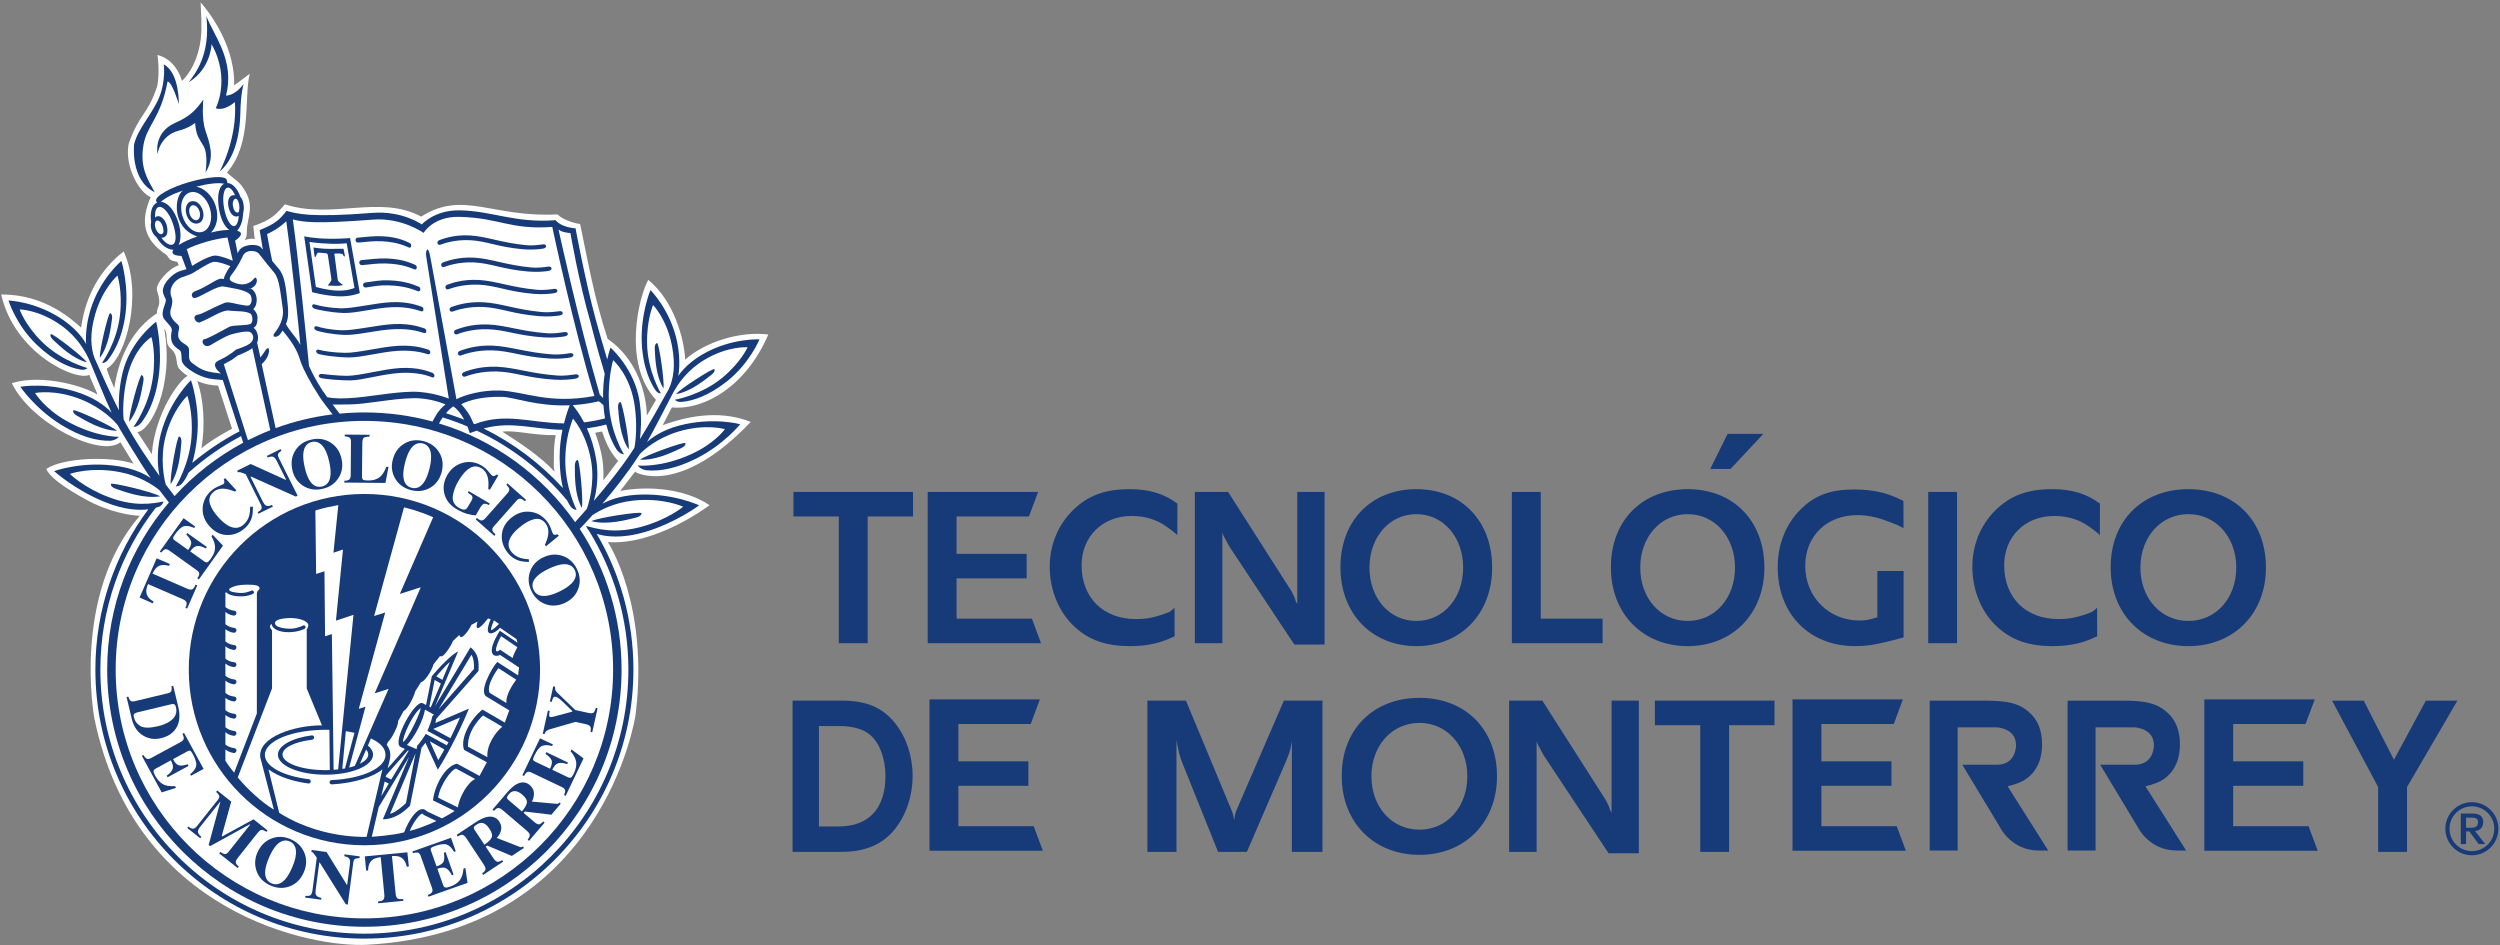 <?xml version="1.0" encoding="UTF-8" standalone="no"?>
<!-- Created with Inkscape (http://www.inkscape.org/) -->

<svg
   xmlns:dc="http://purl.org/dc/elements/1.1/"
   xmlns:cc="http://creativecommons.org/ns#"
   xmlns:rdf="http://www.w3.org/1999/02/22-rdf-syntax-ns#"
   xmlns:svg="http://www.w3.org/2000/svg"
   xmlns="http://www.w3.org/2000/svg"
   xmlns:sodipodi="http://sodipodi.sourceforge.net/DTD/sodipodi-0.dtd"
   xmlns:inkscape="http://www.inkscape.org/namespaces/inkscape"
   id="svg2987"
   version="1.1"
   inkscape:version="0.48.2 r9819"
   width="1000"
   height="378.087"
   xml:space="preserve"
   sodipodi:docname="Recomendacion_Profesional.pdf"><rect width="100%" height="100%" fill="#808080" stroke="none"/><defs
     id="defs2991"><clipPath
       clipPathUnits="userSpaceOnUse"
       id="clipPath3001"><path
         d="M 0,792 612,792 612,0 0,0 0,792 z"
         id="path3003"
         inkscape:connector-curvature="0" /></clipPath><clipPath
       clipPathUnits="userSpaceOnUse"
       id="clipPath3581"><path
         d="M 0,792 612,792 612,0 0,0 0,792 z"
         id="path3583"
         inkscape:connector-curvature="0" /></clipPath><clipPath
       clipPathUnits="userSpaceOnUse"
       id="clipPath3615"><path
         d="M 0,792 612,792 612,0 0,0 0,792 z"
         id="path3617"
         inkscape:connector-curvature="0" /></clipPath><clipPath
       clipPathUnits="userSpaceOnUse"
       id="clipPath3763"><path
         d="M 0,792 612,792 612,0 0,0 0,792 z"
         id="path3765"
         inkscape:connector-curvature="0" /></clipPath></defs><sodipodi:namedview
     pagecolor="#ffffff"
     bordercolor="#666666"
     borderopacity="1"
     objecttolerance="10"
     gridtolerance="10"
     guidetolerance="10"
     inkscape:pageopacity="0"
     inkscape:pageshadow="2"
     inkscape:window-width="1074"
     inkscape:window-height="1043"
     id="namedview2989"
     showgrid="false"
     fit-margin-top="0.5"
     fit-margin-left="0.5"
     fit-margin-right="0.5"
     fit-margin-bottom="0.5"
     inkscape:zoom="0.55573058"
     inkscape:cx="559.63733"
     inkscape:cy="-113.99527"
     inkscape:window-x="838"
     inkscape:window-y="-21"
     inkscape:window-maximized="0"
     inkscape:current-layer="g2995" /><g
     id="g2995"
     inkscape:groupmode="layer"
     inkscape:label="Recomendacion_Profesional"
     transform="matrix(1.25,0,0,-1.25,-46.27,1225.915)"><g
       id="g2997"
       transform="matrix(3.756,0,0,3.756,-103.135,-1870.7)"><g
         id="g2999"
         clip-path="url(#clipPath3001)"><g
           id="g3005"
           transform="translate(45.354,697.962)"><path
             d="m 0,0 c 0,0 -1.965,10.516 3.875,17.266 0,0 -1.649,-0.018 -3.99,1.067 0,0 -3.571,1.772 -3.978,2.924 1.476,0.976 5.518,1.101 7.428,0.445 L 2.22,23.528 c -1.673,-1.346 -7.591,1.582 -9.254,5.035 2.751,0.834 6.364,-0.354 7.307,-0.985 -0.163,0.443 -0.461,1.019 -0.708,1.697 -1.077,-0.586 -6.363,1.79 -7.503,6.838 3.771,0.032 6.093,-2.199 6.812,-2.821 0.263,2.071 1.214,4.625 3.622,6.493 1.664,-3.621 0.212,-9.065 -1.45,-9.989 0.225,-0.706 0.342,-0.954 0.651,-1.655 0.182,1.234 0.81,4.53 3.631,6.369 -0.035,0.632 0.466,0.541 0.012,1.935 -0.183,0.56 0.977,1.901 1.841,2.156 -0.026,0.173 -0.098,0.185 -0.109,0.3 -0.653,0.09 -0.694,0.259 -0.849,0.491 -0.082,0.125 -0.204,0.19 -0.409,0.328 -1.801,1.351 -1.785,2.891 -1.017,4.69 -1.032,0.425 -2.244,2.698 -1.874,4.542 0.916,2.631 1.601,2.39 2.428,4.911 0.123,0.532 0.174,1.6 0.024,2.658 1.673,-0.431 2.081,-2.209 2.081,-2.209 0,0 1.267,1.02 1.609,3.552 0.123,1.227 0.023,1.947 -0.012,3.144 3.19,-3.755 2.847,-7.08 2.847,-7.08 0,0 0.615,0.432 1.337,0.994 -0.518,-2.044 0.245,-5.913 -1.936,-8.412 0.356,-0.389 1.027,-0.764 1.314,-1.224 0.913,-1.288 0.635,-2.083 0.441,-3.124 -0.139,-0.712 0.033,-0.999 -0.256,-1.424 0,0 0.458,0.203 0.862,0.101 0,0 -0.083,0.661 -0.119,1.115 1.487,0.492 1.941,0.971 2.69,1.846 4.005,-1.319 8.094,0.855 11.608,-1.051 3.589,2.278 6.046,-0.102 11.612,0.19 0.465,-0.467 1.465,-0.77 1.931,-0.814 0.674,-3.219 1.162,-6.144 2.341,-9.786 2.553,-1.748 3.314,-4.749 3.345,-6.539 l 0.779,1.336 c -2.908,3.156 -1.419,8.905 -0.661,10.225 2.206,-1.785 3.066,-5.055 3.146,-6.794 1.742,1.536 4.693,2.438 7.084,2.14 -1.894,-4.411 -5.43,-6.455 -8.219,-6.214 l -0.781,-1.512 c 2.655,0.971 5.218,1.188 7.501,0.277 -6.039,-6.342 -9.775,-4.354 -9.851,-4.238 l -1.271,-1.645 c 1.901,0.388 5.253,0.379 7.613,-1.211 0,0 -4.533,-3.448 -8.663,-3.142 0,0 3.534,-5.331 2.358,-14.729 0,0 -2.672,-18.477 -22.864,-19.577 C 18.625,-19.539 3.42,-16.688 0,0 M 7.94,29.187 C 7.655,29.353 7.33,29.661 7.188,29.841 6.896,30.29 7.157,30.947 6.53,31.483 6.124,31.835 6.207,32.124 6.162,32.322 6.17,33.021 5.952,33.204 5.952,33.204 6.821,28.271 4.768,24.489 3.666,24.393 3.968,23.96 4.893,22.511 4.893,22.511 c 0.292,3.591 2.359,6.303 3.047,6.676 m 31.367,-5.053 c -1.854,-0.048 -3.451,0.449 -4.546,0.292 1.545,-0.988 3.226,-2.092 4.449,-3.411 -0.111,0.46 -0.053,0.587 -0.06,1.389 -0.004,0.644 0.056,1.217 0.157,1.73 M 8.769,28.745 c 0.544,-1.562 0.687,-3.751 0.353,-5.738 0.94,0.809 2.607,1.671 2.607,1.671 l -1.191,3.681 c -0.442,0 -1.103,0.09 -1.769,0.386 m 33.903,-4.41 c 0.311,-0.94 0.788,-2.189 0.691,-4.056 0.368,0.46 0.698,0.928 1.258,1.657 -0.808,0.871 -1.126,1.819 -1.366,2.51 l -0.583,-0.111 z"
             style="fill:#ffffff;fill-opacity:1;fill-rule:evenodd;stroke:none"
             id="path3007"
             inkscape:connector-curvature="0" /></g><g
           id="g3009"
           transform="translate(85.233,722.549)"><path
             d="M 0,0 C -2.55,0.046 -4.29,0.765 -6.714,0.115 -4.156,-1.151 -1.868,-2.879 0.042,-4.967 -0.113,-4.338 -0.23,-3.503 -0.239,-2.4 -0.244,-1.521 -0.144,-0.699 0,0 M 1.843,0.633 C 2.409,0.704 2.994,0.809 3.628,0.974 3.568,1.314 3.517,1.701 3.489,2.105 3.287,2.285 3.114,2.433 3.096,2.428 2.305,2.243 1.569,2.146 0.876,2.105 1.08,1.842 1.473,1.345 1.843,0.633 M 3.739,0.45 C 3.146,0.296 2.601,0.195 2.083,0.125 2.416,-0.604 2.705,-1.501 2.871,-2.501 3.152,-4.195 2.805,-5.617 2.677,-6.054 c 0.98,1.137 2.268,2.715 3.285,4.26 l 0.163,0.254 c 0.12,0.536 0.263,2.011 0.023,3.635 -0.381,2.599 -1.831,3.838 -1.831,3.838 0,0 -0.482,-1.618 -0.352,-3.787 0.147,-2.46 1.276,-4.237 1.276,-4.237 0,0 -0.355,0.002 -0.632,0.421 -0.263,0.393 -0.62,1.089 -0.87,2.12 m -31.625,15.67 0.214,-1.08 0.096,0.185 c 0.31,0.622 1.675,0.669 1.932,0.264 l 0.121,-0.139 c -0.083,0.523 -0.274,1.665 -0.274,1.665 0,0 0.805,0.317 1.227,0.597 0.53,0.356 0.754,0.663 1.059,1.04 0.934,-0.249 2.021,-0.587 7.312,-0.171 2.551,0.204 4.217,-0.985 4.217,-0.985 0,0 1.072,1.241 3.236,1.202 2.795,-0.053 4.673,-1.101 8.156,-0.837 0.555,-0.656 1.706,-0.694 1.706,-0.694 0,0 0.794,-4.342 1.707,-7.718 0.301,-1.108 0.649,-2.313 0.992,-3.455 0.145,0.638 0.279,1.01 0.279,1.01 0,0 2.084,-1.824 2.485,-4.636 0.203,-1.424 0.088,-2.65 0.021,-3.164 0.779,1.257 1.505,2.54 2.458,4.265 0.383,0.804 0.604,1.989 0.27,3.704 -0.442,2.281 -1.605,3.458 -1.605,3.458 0,0 -0.561,-1.271 -0.512,-3.337 0.062,-2.339 1.171,-4.177 1.171,-4.177 0,0 -0.194,-0.075 -0.438,0.231 -0.327,0.46 -1.092,1.819 -1.187,4.061 -0.106,2.475 0.74,4.496 0.74,4.496 0,0 1.697,-1.671 2.273,-4.404 0.355,-1.706 0.096,-2.916 0.096,-2.916 0,0 0.579,0.981 2.082,1.848 2.419,1.402 4.838,1.272 4.838,1.272 0,0 -0.815,-2.014 -2.75,-3.561 C 12.419,2.862 11.055,2.458 10.23,2.386 9.781,2.312 9.573,2.56 9.573,2.56 c 0,0 2.241,0.383 4.045,1.874 1.59,1.313 2.156,2.598 2.156,2.598 0,0 -1.659,0.132 -3.657,-1.057 C 10.649,5.101 9.847,3.936 9.404,3.108 8.574,1.535 7.915,0.192 7.201,-1.05 c 0.279,0.264 1.161,0.997 2.777,1.418 2.844,0.744 5.166,0.108 5.166,0.108 0,0 -1.406,-1.75 -3.737,-2.92 -1.724,-0.865 -3.141,-1.123 -4.297,-0.997 -0.513,0.09 -0.695,0.402 -0.695,0.402 0,0 1.954,-0.231 4.582,0.975 1.976,0.898 2.846,2.119 2.846,2.119 0,0 -1.666,0.495 -4.004,-0.217 C 8.042,-0.712 6.893,-1.734 6.585,-2.077 6.498,-2.227 6.447,-2.313 6.486,-2.227 5.533,-3.702 4.358,-5.175 3.4,-6.306 c 0.503,0.288 1.416,0.659 2.771,0.761 3.086,0.236 5.473,-0.889 5.473,-0.889 0,0 -1.9,-1.442 -4.524,-2.245 -2.119,-0.644 -3.504,-0.399 -4.198,-0.192 1.992,-3.399 3.125,-7.335 3.125,-11.562 0,-12.658 -10.264,-22.916 -22.919,-22.916 -12.661,0 -22.921,10.258 -22.921,22.916 0,5.118 1.676,9.844 4.511,13.66 -0.751,-0.099 -1.979,-0.079 -3.714,0.623 -2.541,1.026 -4.31,2.626 -4.31,2.626 0,0 2.474,0.915 5.531,0.411 1.341,-0.22 2.217,-0.669 2.693,-0.999 -0.856,1.208 -2.73,4.331 -2.805,4.496 -0.278,0.361 -1.332,1.479 -3.079,2.185 -2.261,0.918 -3.966,0.566 -3.966,0.566 0,0 0.761,-1.288 2.649,-2.363 2.515,-1.424 4.486,-1.367 4.486,-1.367 0,0 -0.209,-0.294 -0.73,-0.337 -1.162,-0.025 -2.553,0.351 -4.193,1.367 -2.218,1.368 -3.466,3.232 -3.466,3.232 0,0 2.362,0.431 5.132,-0.556 1.576,-0.563 2.387,-1.37 2.646,-1.658 -0.606,1.298 -1.147,2.695 -1.836,4.333 -0.37,0.864 -1.064,2.1 -2.452,3.098 -1.883,1.353 -3.551,1.372 -3.551,1.372 0,0 0.453,-1.333 1.919,-2.777 1.674,-1.642 3.868,-2.22 3.868,-2.22 0,0 -0.228,-0.23 -0.668,-0.116 -0.818,0.143 -2.143,0.661 -3.64,2.083 -1.793,1.705 -2.43,3.791 -2.43,3.791 0,0 2.424,-0.086 4.71,-1.693 1.42,-0.997 1.91,-2.021 1.91,-2.021 0,0 -0.147,1.225 0.357,2.891 0.813,2.677 2.643,4.192 2.643,4.192 0,0 0.666,-2.088 0.345,-4.544 -0.291,-2.225 -1.17,-3.51 -1.537,-3.94 -0.269,-0.285 -0.451,-0.19 -0.451,-0.19 0,0 1.262,1.731 1.523,4.06 0.234,2.049 -0.216,3.367 -0.216,3.367 0,0 -1.26,-1.073 -1.9,-3.305 -0.481,-1.68 -0.363,-2.879 -0.056,-3.717 0.801,-1.8 1.416,-3.144 2.081,-4.457 -0.023,0.508 -0.031,1.744 0.298,3.145 0.641,2.771 2.875,4.403 2.875,4.403 0,0 0.576,-2.215 0.199,-4.791 -0.296,-2.04 -1.022,-3.251 -1.464,-3.806 -0.311,-0.394 -0.668,-0.365 -0.668,-0.365 0,0 1.276,1.668 1.637,4.112 0.321,2.142 -0.104,3.541 -0.104,3.541 0,0 -1.466,-0.846 -2.071,-3.397 -0.382,-1.607 -0.368,-3.086 -0.296,-3.625 l 0.14,-0.266 c 0.879,-1.629 2.023,-3.316 2.905,-4.537 -0.09,0.45 -0.312,1.891 0.115,3.556 0.73,2.849 2.572,4.597 2.572,4.597 0,0 0.78,-2.173 0.531,-4.769 -0.087,-0.948 -0.244,-1.697 -0.424,-2.28 1.239,1.032 2.586,1.94 4.028,2.692 -0.499,1.526 -1.287,3.955 -1.424,4.372 -0.951,0.073 -1.453,0.09 -2.398,0.601 -0.661,0.387 -1.085,0.744 -1.106,1.127 -0.022,0.699 -0.061,0.766 -0.313,0.917 -0.422,0.291 -0.669,0.633 -0.568,1.35 0.135,0.472 -0.042,0.513 -0.608,1.193 -0.398,0.574 0.222,1.339 0.132,1.695 -0.195,0.376 -0.329,0.668 -0.19,1.007 0.064,0.365 0.712,1.133 1.322,1.361 0.246,0.098 0.445,0.123 0.634,0.192 l -0.425,1.128 c -0.428,0.008 -0.712,0.1 -0.761,0.267 -0.023,0.073 0,0.154 0.067,0.252 -0.615,0.05 -1.087,0.5 -1.425,1.063 -0.44,0.357 -0.562,0.925 -0.461,1.3 -0.106,0.731 0,1.424 0.497,1.656 l -0.075,0.149 c -0.113,0.403 1.205,1.146 2.813,1.605 1.605,0.461 3.081,0.588 3.2,0.186 l 0.075,-0.276 c 0.302,0.038 0.824,-0.369 1.09,-1.172 0.242,-0.219 0.375,-0.897 0.238,-1.357 -0.026,-0.534 -0.134,-1.082 -0.513,-1.531 0.65,-0.157 0.18,-0.603 -0.171,-0.835 m 7.844,-13.342 c 0.297,-0.061 0.815,-0.132 1.688,-0.091 1.79,0.079 3.819,0.535 5.582,0.558 1.638,0.015 3.104,-0.59 3.089,-0.59 -0.275,1.703 -1.868,11.77 -1.924,12.103 -0.081,0.495 0.144,1.045 0.333,0.047 0.241,-1.259 2.241,-12.197 2.241,-12.197 0.715,0.375 2.203,0.79 3.684,0.74 2.131,-0.073 4.13,-1.198 8.07,-0.468 -1.818,5.965 -3.589,14.403 -3.589,14.403 -3.64,-0.254 -4.469,0.777 -7.929,0.86 -2.226,0.049 -3.037,-1.369 -3.031,-1.369 0,0.005 -1.851,1.323 -4.301,1.133 -4.946,-0.374 -5.905,-0.221 -6.841,0.015 0.51,-3.672 1.214,-10.809 1.376,-12.483 0.308,-0.694 0.696,-1.392 1.151,-2.093 0.113,-0.173 0.25,-0.365 0.401,-0.568"
             style="fill:#173a79;fill-opacity:1;fill-rule:evenodd;stroke:none"
             id="path3011"
             inkscape:connector-curvature="0" /></g><g
           id="g3013"
           transform="translate(86.706,714.105)"><path
             d="m 0,0 c 2.256,-3.449 3.564,-7.558 3.564,-11.988 0,-12.101 -9.808,-21.908 -21.909,-21.908 -12.106,0 -21.915,9.807 -21.915,21.908 0,5.434 1.981,10.41 5.258,14.24 -0.116,0.147 -0.406,0.519 -0.805,1.048 -0.524,0.425 -1.706,1.219 -3.35,1.536 -2.529,0.496 -4.279,-0.151 -4.279,-0.151 0,0 1.143,-1.151 3.277,-1.965 2.252,-0.863 3.745,-0.56 4.703,-0.384 0,-0.012 -0.111,-0.38 -0.48,-0.479 l -0.185,-0.053 c -2.958,-3.81 -4.719,-8.596 -4.719,-13.792 0,-12.422 10.07,-22.495 22.495,-22.495 12.421,0 22.49,10.073 22.49,22.495 0,4.338 -1.251,8.422 -3.373,11.853 -0.167,0.158 -0.219,0.38 -0.219,0.389 0.937,-0.259 2.503,-0.703 4.823,-0.039 2.196,0.631 3.436,1.676 3.436,1.676 0,0 -1.691,0.793 -4.248,0.523 C 2.894,2.239 1.652,1.553 1.086,1.175 0.58,0.601 0.096,0.101 0,0"
             style="fill:#ffffff;fill-opacity:1;fill-rule:nonzero;stroke:none"
             id="path3015"
             inkscape:connector-curvature="0" /></g><g
           id="g3017"
           transform="translate(47.169,702.116)"><path
             d="M 0,0 C 0,11.706 9.486,21.192 21.191,21.192 32.895,21.192 42.38,11.706 42.38,0 42.38,-11.7 32.895,-21.191 21.191,-21.191 9.486,-21.191 0,-11.7 0,0"
             style="fill:#ffffff;fill-opacity:1;fill-rule:evenodd;stroke:none"
             id="path3019"
             inkscape:connector-curvature="0" /></g><g
           id="g3021"
           transform="translate(53.397,702.116)"><path
             d="m 0,0 c 0,8.264 6.701,14.966 14.964,14.966 8.262,0 14.964,-6.702 14.964,-14.966 0,-8.265 -6.702,-14.963 -14.964,-14.963 C 6.701,-14.963 0,-8.265 0,0"
             style="fill:#173a79;fill-opacity:1;fill-rule:evenodd;stroke:none"
             id="path3023"
             inkscape:connector-curvature="0" /></g><g
           id="g3025"
           transform="translate(48.739,698.34)"><path
             d="m 0,0 c -0.042,-0.052 -0.05,-0.145 -0.019,-0.272 0.084,-0.348 0.276,-0.603 0.573,-0.77 0.301,-0.165 0.802,-0.165 1.5,0.005 0.417,0.099 0.759,0.243 1.029,0.434 C 3.52,-0.291 3.678,0.096 3.567,0.559 3.532,0.715 3.475,0.808 3.397,0.838 3.347,0.856 3.266,0.854 3.142,0.822 L 0.246,0.126 C 0.128,0.096 0.047,0.049 0,0 m -0.494,1.479 c 0.047,-0.148 0.092,-0.25 0.139,-0.306 0.088,-0.103 0.211,-0.129 0.37,-0.097 l 2.9,0.698 C 3.064,1.811 3.154,1.89 3.193,2.014 3.208,2.088 3.205,2.199 3.185,2.361 L 3.331,2.396 3.765,0.595 C 3.938,-0.133 3.881,-0.728 3.583,-1.204 3.315,-1.637 2.881,-1.926 2.29,-2.065 1.759,-2.192 1.266,-2.125 0.811,-1.866 c -0.509,0.294 -0.848,0.775 -1.01,1.449 l -0.443,1.858 0.148,0.038 z"
             style="fill:#173a79;fill-opacity:1;fill-rule:evenodd;stroke:none"
             id="path3027"
             inkscape:connector-curvature="0" /></g><g
           id="g3029"
           transform="translate(49.401,694.77)"><path
             d="m 0,0 0.134,0.07 c 0.089,-0.146 0.167,-0.244 0.241,-0.29 0.106,-0.067 0.237,-0.061 0.388,0.023 L 3.339,1.198 C 3.492,1.284 3.571,1.39 3.571,1.523 3.571,1.6 3.534,1.718 3.458,1.88 L 3.594,1.952 5.258,-1.112 4.186,-1.693 4.117,-1.566 C 4.419,-1.313 4.593,-1.068 4.63,-0.842 4.671,-0.609 4.569,-0.281 4.341,0.146 4.252,0.307 4.181,0.404 4.121,0.433 4.06,0.455 3.984,0.443 3.881,0.386 L 2.653,-0.281 c 0.16,-0.304 0.325,-0.481 0.496,-0.524 0.175,-0.049 0.427,-0.016 0.756,0.087 L 3.979,-0.854 2.188,-1.827 2.112,-1.693 c 0.279,0.203 0.45,0.395 0.512,0.584 0.061,0.181 0.009,0.426 -0.155,0.729 L 1.182,-1.086 C 1.068,-1.146 1.008,-1.211 0.995,-1.293 0.99,-1.372 1.031,-1.502 1.131,-1.685 1.313,-2.023 1.532,-2.26 1.78,-2.408 2.028,-2.552 2.377,-2.606 2.828,-2.579 L 2.908,-2.724 1.688,-3.111 0,0 z"
             style="fill:#173a79;fill-opacity:1;fill-rule:evenodd;stroke:none"
             id="path3031"
             inkscape:connector-curvature="0" /></g><g
           id="g3033"
           transform="translate(53.36,688.749)"><path
             d="m 0,0 c 0.18,-0.138 0.324,-0.203 0.425,-0.184 0.107,0.024 0.209,0.093 0.31,0.223 L 2.52,2.282 C 2.623,2.416 2.66,2.522 2.63,2.61 2.598,2.703 2.512,2.817 2.366,2.951 L 2.46,3.072 3.653,2.125 2.844,-0.811 2.882,-0.844 5.555,0.616 6.747,-0.334 6.653,-0.457 c -0.17,0.119 -0.305,0.176 -0.404,0.173 -0.092,0 -0.213,-0.089 -0.361,-0.275 L 4.226,-2.651 C 4.088,-2.825 4.023,-2.963 4.041,-3.065 4.055,-3.166 4.142,-3.283 4.297,-3.412 l -0.096,-0.125 -1.574,1.251 0.097,0.123 c 0.143,-0.108 0.269,-0.165 0.371,-0.185 0.108,-0.009 0.217,0.05 0.332,0.194 L 5.268,0.163 5.231,0.187 1.855,-1.668 1.73,-1.571 2.724,2.092 2.705,2.107 1.002,-0.032 c -0.128,-0.16 -0.188,-0.3 -0.188,-0.414 0.003,-0.122 0.102,-0.266 0.294,-0.431 l -0.1,-0.12 -1.103,0.878 L 0,0 z"
             style="fill:#173a79;fill-opacity:1;fill-rule:evenodd;stroke:none"
             id="path3035"
             inkscape:connector-curvature="0" /></g><g
           id="g3037"
           transform="translate(63.243,686.517)"><path
             d="m 0,0 c 0.222,-0.535 0.204,-1.096 -0.051,-1.679 -0.254,-0.582 -0.649,-0.978 -1.193,-1.183 -0.527,-0.2 -1.072,-0.179 -1.632,0.067 -0.587,0.257 -0.99,0.661 -1.189,1.221 -0.187,0.523 -0.166,1.047 0.06,1.579 0.255,0.581 0.648,0.98 1.173,1.193 0.534,0.218 1.091,0.203 1.672,-0.047 C -0.599,0.901 -0.215,0.518 0,0 m -1.613,-2.245 c 0.196,0.234 0.392,0.562 0.577,0.996 0.255,0.588 0.362,1.072 0.318,1.448 -0.048,0.378 -0.22,0.63 -0.524,0.765 -0.42,0.18 -0.814,0.054 -1.185,-0.378 -0.2,-0.231 -0.388,-0.561 -0.575,-0.986 -0.188,-0.423 -0.296,-0.798 -0.328,-1.096 -0.059,-0.562 0.116,-0.934 0.538,-1.114 0.416,-0.179 0.807,-0.061 1.179,0.365"
             style="fill:#173a79;fill-opacity:1;fill-rule:evenodd;stroke:none"
             id="path3039"
             inkscape:connector-curvature="0" /></g><g
           id="g3041"
           transform="translate(63.335,682.844)"><path
             d="M 0,0 C 0.228,-0.021 0.375,0 0.449,0.072 0.523,0.144 0.568,0.255 0.593,0.41 L 0.967,3.25 C 0.81,3.48 0.712,3.615 0.673,3.654 0.634,3.698 0.583,3.729 0.505,3.751 L 0.527,3.906 1.799,3.735 3.529,0.938 3.556,0.93 3.792,2.715 C 3.82,2.919 3.802,3.067 3.737,3.164 3.673,3.262 3.534,3.333 3.312,3.38 L 3.332,3.534 4.625,3.363 4.606,3.212 C 4.412,3.203 4.28,3.179 4.208,3.138 4.139,3.09 4.094,2.976 4.071,2.793 L 3.607,-0.741 3.441,-0.719 1.221,2.835 1.182,2.84 0.871,0.482 C 0.847,0.306 0.851,0.168 0.898,0.089 0.958,-0.043 1.114,-0.134 1.36,-0.174 L 1.341,-0.33 -0.019,-0.149 0,0 z"
             style="fill:#173a79;fill-opacity:1;fill-rule:evenodd;stroke:none"
             id="path3043"
             inkscape:connector-curvature="0" /></g><g
           id="g3045"
           transform="translate(68.396,686.207)"><path
             d="M 0,0 3.625,0.346 3.751,-0.864 3.577,-0.879 C 3.479,-0.454 3.287,-0.176 3.001,-0.05 2.844,0.022 2.613,0.042 2.312,0.027 L 2.62,-3.146 c 0.021,-0.221 0.074,-0.367 0.156,-0.429 0.086,-0.068 0.253,-0.088 0.495,-0.061 l 0.016,-0.152 -2.15,-0.207 -0.013,0.149 c 0.238,0.025 0.388,0.074 0.458,0.158 0.071,0.079 0.096,0.231 0.078,0.45 L 1.354,-0.067 C 1.058,-0.102 0.836,-0.171 0.687,-0.269 0.417,-0.456 0.281,-0.763 0.285,-1.199 L 0.111,-1.212 0,0 z"
             style="fill:#173a79;fill-opacity:1;fill-rule:evenodd;stroke:none"
             id="path3047"
             inkscape:connector-curvature="0" /></g><g
           id="g3049"
           transform="translate(73.815,682.77)"><path
             d="m 0,0 -0.052,0.146 c 0.159,0.062 0.27,0.126 0.326,0.188 0.082,0.101 0.097,0.229 0.037,0.395 L -0.665,3.488 C -0.722,3.653 -0.818,3.746 -0.947,3.765 -1.024,3.779 -1.147,3.761 -1.313,3.71 L -1.366,3.854 1.921,5.021 2.328,3.871 2.188,3.818 C 1.984,4.162 1.777,4.368 1.556,4.443 1.328,4.521 0.991,4.473 0.532,4.314 0.356,4.251 0.254,4.191 0.218,4.135 0.183,4.088 0.185,4.006 0.224,3.898 L 0.694,2.581 C 1.018,2.691 1.217,2.826 1.289,2.987 1.361,3.149 1.37,3.406 1.317,3.751 L 1.463,3.8 2.143,1.872 2.001,1.825 C 1.841,2.136 1.679,2.333 1.505,2.419 1.338,2.512 1.088,2.497 0.76,2.382 L 1.25,0.998 C 1.295,0.879 1.351,0.805 1.43,0.786 1.508,0.765 1.648,0.791 1.837,0.857 2.202,0.982 2.475,1.16 2.654,1.383 2.836,1.604 2.947,1.943 2.989,2.394 L 3.146,2.449 3.331,1.18 0,0 z"
             style="fill:#173a79;fill-opacity:1;fill-rule:evenodd;stroke:none"
             id="path3051"
             inkscape:connector-curvature="0" /></g><g
           id="g3053"
           transform="translate(79.2,687.805)"><path
             d="M 0,0 C 0.087,0.188 0.023,0.438 -0.19,0.756 -0.32,0.951 -0.447,1.088 -0.576,1.166 -0.796,1.298 -1.033,1.279 -1.278,1.112 -1.416,1.025 -1.492,0.951 -1.51,0.885 -1.53,0.825 -1.512,0.761 -1.467,0.682 l 0.852,-1.288 C -0.288,-0.379 -0.082,-0.178 0,0 m -0.809,-3.051 c 0.165,0.123 0.261,0.234 0.285,0.329 0.024,0.098 -0.022,0.236 -0.147,0.426 l -1.475,2.233 C -2.275,0.128 -2.396,0.232 -2.512,0.243 -2.583,0.247 -2.713,0.202 -2.895,0.101 l -0.089,0.131 1.627,1.077 c 0.336,0.22 0.632,0.363 0.884,0.432 0.499,0.125 0.876,0 1.119,-0.368 C 0.828,1.101 0.869,0.813 0.771,0.524 0.696,0.303 0.583,0.118 0.43,-0.025 l 1.969,-0.769 c 0.054,-0.021 0.1,-0.026 0.139,-0.019 0.038,0.01 0.084,0.03 0.131,0.057 l 0.082,-0.123 -1.033,-0.682 -2.093,0.883 -0.134,-0.087 0.658,-0.991 c 0.119,-0.175 0.225,-0.277 0.324,-0.298 0.1,-0.024 0.241,0.021 0.424,0.132 l 0.084,-0.125 -1.706,-1.133 -0.084,0.129 z"
             style="fill:#173a79;fill-opacity:1;fill-rule:evenodd;stroke:none"
             id="path3055"
             inkscape:connector-curvature="0" /></g><g
           id="g3057"
           transform="translate(82.205,690.785)"><path
             d="M 0,0 C 0.028,0.202 -0.102,0.427 -0.391,0.676 -0.566,0.829 -0.73,0.924 -0.874,0.958 -1.124,1.024 -1.345,0.944 -1.536,0.721 -1.641,0.593 -1.694,0.5 -1.698,0.434 -1.702,0.373 -1.665,0.311 -1.596,0.246 l 1.17,-0.995 C -0.171,-0.448 -0.032,-0.195 0,0 m 0.065,-3.158 c 0.123,0.164 0.185,0.296 0.18,0.395 0,0.104 -0.088,0.224 -0.256,0.371 l -2.038,1.736 c -0.175,0.155 -0.319,0.218 -0.43,0.194 -0.076,-0.01 -0.187,-0.089 -0.333,-0.241 l -0.119,0.106 1.262,1.48 c 0.267,0.305 0.509,0.523 0.738,0.66 0.446,0.256 0.834,0.24 1.175,-0.045 C 0.493,1.28 0.61,1.02 0.6,0.712 0.586,0.481 0.528,0.273 0.424,0.089 l 2.101,-0.191 c 0.056,-0.004 0.102,0 0.14,0.02 0.034,0.019 0.071,0.05 0.111,0.087 l 0.108,-0.093 -0.802,-0.942 -2.257,0.272 -0.102,-0.118 0.902,-0.77 c 0.162,-0.139 0.295,-0.208 0.398,-0.204 0.101,0.005 0.221,0.093 0.37,0.25 L 1.507,-1.701 0.182,-3.255 0.065,-3.158 z"
             style="fill:#173a79;fill-opacity:1;fill-rule:evenodd;stroke:none"
             id="path3059"
             inkscape:connector-curvature="0" /></g><g
           id="g3061"
           transform="translate(85.508,691.363)"><path
             d="m 0,0 -0.14,0.064 c 0.07,0.159 0.102,0.282 0.098,0.366 -0.009,0.125 -0.096,0.231 -0.25,0.301 l -2.641,1.262 c -0.162,0.08 -0.294,0.08 -0.398,0 C -3.395,1.947 -3.469,1.851 -3.548,1.698 L -3.691,1.758 -2.188,4.902 -1.087,4.38 -1.152,4.246 C -1.539,4.348 -1.837,4.343 -2.042,4.24 -2.253,4.136 -2.46,3.862 -2.67,3.427 -2.753,3.259 -2.786,3.141 -2.771,3.081 -2.756,3.016 -2.702,2.966 -2.598,2.914 l 1.266,-0.601 c 0.15,0.31 0.193,0.544 0.133,0.712 -0.064,0.167 -0.238,0.351 -0.523,0.556 L -1.652,3.723 0.191,2.84 0.129,2.701 C -0.204,2.813 -0.458,2.835 -0.649,2.773 -0.829,2.72 -0.996,2.534 -1.144,2.221 L 0.18,1.591 C 0.293,1.531 0.387,1.526 0.459,1.564 0.527,1.605 0.605,1.719 0.692,1.901 0.859,2.253 0.929,2.565 0.898,2.854 0.869,3.136 0.707,3.456 0.42,3.803 L 0.489,3.956 1.521,3.192 0,0 z"
             style="fill:#173a79;fill-opacity:1;fill-rule:evenodd;stroke:none"
             id="path3063"
             inkscape:connector-curvature="0" /></g><g
           id="g3065"
           transform="translate(83.994,698.63)"><path
             d="m 0,0 0.15,-0.035 c -0.033,-0.201 -0.048,-0.34 -0.042,-0.4 0.006,-0.06 0.042,-0.099 0.101,-0.117 0.028,0 0.058,-0.003 0.093,0 0.034,0 0.097,0.015 0.19,0.035 l 1.579,0.424 0.012,0.05 -0.897,0.866 C 1.13,0.874 1.061,0.934 0.98,0.998 0.856,1.098 0.76,1.155 0.691,1.172 0.587,1.193 0.51,1.17 0.455,1.096 0.417,1.041 0.376,0.919 0.318,0.735 L 0.168,0.771 0.455,2.067 0.607,2.034 C 0.605,1.937 0.607,1.854 0.617,1.798 0.64,1.715 0.682,1.646 0.744,1.576 L 2.333,0.045 3.418,-0.194 C 3.646,-0.246 3.798,-0.241 3.882,-0.181 3.96,-0.117 4.03,0.021 4.081,0.23 L 4.233,0.197 3.775,-1.855 3.628,-1.817 c 0.041,0.216 0.037,0.368 -0.019,0.458 -0.053,0.085 -0.182,0.156 -0.4,0.203 L 2.337,-0.967 0.141,-1.604 C -0.005,-1.649 -0.113,-1.717 -0.191,-1.81 -0.239,-1.869 -0.274,-1.938 -0.285,-2.01 L -0.439,-1.976 0,0 z"
             style="fill:#173a79;fill-opacity:1;fill-rule:evenodd;stroke:none"
             id="path3067"
             inkscape:connector-curvature="0" /></g><g
           id="g3069"
           transform="translate(49.206,708.259)"><path
             d="M 0,0 1.454,3.339 2.576,2.858 2.508,2.7 C 2.084,2.821 1.75,2.791 1.499,2.601 1.364,2.499 1.232,2.308 1.101,2.035 L 4.025,0.768 C 4.228,0.677 4.378,0.652 4.478,0.693 4.575,0.735 4.671,0.871 4.77,1.096 L 4.914,1.035 4.048,-0.944 3.908,-0.881 c 0.098,0.215 0.125,0.371 0.089,0.479 -0.038,0.096 -0.157,0.191 -0.356,0.281 L 0.717,1.146 C 0.606,0.874 0.559,0.649 0.574,0.47 0.602,0.141 0.807,-0.13 1.189,-0.333 L 1.118,-0.491 0,0 z"
             style="fill:#173a79;fill-opacity:1;fill-rule:evenodd;stroke:none"
             id="path3071"
             inkscape:connector-curvature="0" /></g><g
           id="g3073"
           transform="translate(54.257,709.803)"><path
             d="M 0,0 -0.128,0.093 C -0.033,0.23 0.023,0.347 0.033,0.43 0.041,0.559 -0.019,0.676 -0.162,0.77 L -2.543,2.474 C -2.689,2.579 -2.82,2.599 -2.937,2.543 -3.007,2.507 -3.095,2.424 -3.206,2.285 l -0.125,0.088 2.027,2.841 0.992,-0.71 -0.086,-0.12 C -0.76,4.546 -1.055,4.597 -1.278,4.53 -1.502,4.463 -1.753,4.232 -2.036,3.836 c -0.11,-0.148 -0.16,-0.26 -0.158,-0.32 0,-0.062 0.048,-0.132 0.14,-0.194 L -0.912,2.507 C -0.71,2.789 -0.625,3.016 -0.658,3.189 -0.694,3.36 -0.829,3.576 -1.074,3.83 L -0.984,3.949 0.684,2.762 0.594,2.641 C 0.287,2.803 0.036,2.875 -0.152,2.843 -0.347,2.822 -0.542,2.668 -0.739,2.386 L 0.452,1.535 C 0.558,1.461 0.647,1.437 0.722,1.461 0.796,1.489 0.897,1.591 1.013,1.753 1.239,2.067 1.36,2.368 1.38,2.654 1.401,2.941 1.296,3.28 1.072,3.672 L 1.17,3.811 2.054,2.875 0,0 z"
             style="fill:#173a79;fill-opacity:1;fill-rule:evenodd;stroke:none"
             id="path3075"
             inkscape:connector-curvature="0" /></g><g
           id="g3077"
           transform="translate(55.946,717.743)"><path
             d="M 0,0 C 0.252,0.107 0.388,0.172 0.409,0.187 0.466,0.242 0.491,0.306 0.484,0.375 0.481,0.456 0.461,0.519 0.425,0.575 L 0.55,0.69 1.508,-0.353 1.394,-0.458 c -0.317,0.125 -0.588,0.209 -0.822,0.236 -0.428,0.049 -0.781,-0.045 -1.04,-0.291 -0.3,-0.267 -0.395,-0.593 -0.283,-0.971 0.113,-0.369 0.361,-0.777 0.762,-1.209 0.295,-0.321 0.572,-0.543 0.833,-0.686 0.491,-0.26 0.927,-0.219 1.299,0.124 0.233,0.21 0.387,0.472 0.467,0.782 0.044,0.175 0.07,0.415 0.072,0.721 l 0.236,0.01 C 2.922,-2.095 2.897,-2.376 2.844,-2.582 2.751,-2.957 2.562,-3.271 2.275,-3.535 1.834,-3.939 1.346,-4.147 0.808,-4.157 c -0.593,-0.012 -1.114,0.225 -1.563,0.718 -0.446,0.48 -0.646,1.021 -0.61,1.607 0.042,0.551 0.273,1.026 0.703,1.422 C -0.473,-0.24 -0.254,-0.104 0,0"
             style="fill:#173a79;fill-opacity:1;fill-rule:evenodd;stroke:none"
             id="path3079"
             inkscape:connector-curvature="0" /></g><g
           id="g3081"
           transform="translate(59.266,715.537)"><path
             d="m 0,0 c 0.197,0.103 0.308,0.209 0.333,0.306 0.02,0.1 -0.002,0.221 -0.074,0.359 L -1.018,3.23 C -1.276,3.333 -1.434,3.391 -1.489,3.404 -1.545,3.416 -1.607,3.409 -1.679,3.388 L -1.748,3.527 -0.597,4.098 2.401,2.742 2.427,2.758 1.624,4.367 C 1.533,4.547 1.434,4.663 1.328,4.709 1.221,4.755 1.064,4.735 0.854,4.654 L 0.787,4.787 1.952,5.37 2.022,5.231 C 1.864,5.118 1.771,5.025 1.738,4.95 1.702,4.876 1.73,4.755 1.813,4.585 L 3.403,1.398 3.249,1.323 -0.572,3.03 -0.615,3.012 0.445,0.884 C 0.532,0.72 0.61,0.614 0.69,0.57 0.822,0.491 0.996,0.509 1.226,0.611 L 1.295,0.468 0.066,-0.137 0,0 z"
             style="fill:#173a79;fill-opacity:1;fill-rule:evenodd;stroke:none"
             id="path3083"
             inkscape:connector-curvature="0" /></g><g
           id="g3085"
           transform="translate(65.463,721.47)"><path
             d="m 0,0 c 0.494,-0.303 0.809,-0.766 0.948,-1.389 0.139,-0.62 0.043,-1.176 -0.274,-1.657 -0.309,-0.476 -0.764,-0.777 -1.353,-0.906 -0.634,-0.142 -1.195,-0.041 -1.688,0.289 -0.456,0.311 -0.751,0.748 -0.875,1.316 -0.134,0.615 -0.056,1.17 0.246,1.651 0.302,0.49 0.762,0.807 1.384,0.943 C -1.018,0.381 -0.476,0.298 0,0 m 0.01,-2.764 c 0.027,0.301 -0.01,0.684 -0.114,1.142 -0.138,0.625 -0.335,1.082 -0.595,1.363 -0.259,0.275 -0.549,0.382 -0.869,0.306 -0.447,-0.103 -0.694,-0.433 -0.74,-1.003 -0.023,-0.3 0.01,-0.679 0.114,-1.131 0.101,-0.457 0.228,-0.82 0.381,-1.083 0.278,-0.487 0.643,-0.683 1.089,-0.583 0.439,0.096 0.687,0.427 0.734,0.989"
             style="fill:#173a79;fill-opacity:1;fill-rule:evenodd;stroke:none"
             id="path3087"
             inkscape:connector-curvature="0" /></g><g
           id="g3089"
           transform="translate(66.652,718.207)"><path
             d="M 0,0 C 0.167,0.004 0.282,0.027 0.356,0.063 0.476,0.125 0.537,0.245 0.542,0.42 L 0.564,3.35 C 0.564,3.523 0.509,3.644 0.393,3.708 0.33,3.747 0.208,3.771 0.033,3.783 l 0,0.153 L 2.151,3.917 2.146,3.762 C 1.904,3.759 1.737,3.724 1.653,3.663 1.571,3.604 1.535,3.454 1.53,3.209 L 1.503,0.355 C 1.503,0.227 1.535,0.134 1.604,0.088 1.676,0.045 1.813,0.023 2.017,0.023 2.38,0.016 2.682,0.093 2.933,0.252 3.182,0.41 3.4,0.726 3.58,1.188 L 3.76,1.183 3.502,-0.185 0,-0.153 0,0 z"
             style="fill:#173a79;fill-opacity:1;fill-rule:evenodd;stroke:none"
             id="path3091"
             inkscape:connector-curvature="0" /></g><g
           id="g3093"
           transform="translate(74.729,720.626)"><path
             d="m 0,0 c 0.303,-0.491 0.373,-1.053 0.216,-1.668 -0.161,-0.613 -0.491,-1.065 -0.995,-1.353 -0.49,-0.277 -1.031,-0.341 -1.623,-0.194 -0.623,0.167 -1.081,0.507 -1.368,1.026 -0.266,0.488 -0.327,1.009 -0.182,1.566 0.158,0.616 0.481,1.071 0.972,1.362 0.491,0.302 1.042,0.37 1.658,0.216 C -0.731,0.799 -0.289,0.481 0,0 m -1.244,-2.466 c 0.16,0.259 0.3,0.613 0.414,1.067 0.162,0.624 0.191,1.117 0.089,1.485 -0.103,0.362 -0.316,0.586 -0.632,0.671 -0.444,0.116 -0.817,-0.073 -1.116,-0.556 -0.159,-0.26 -0.296,-0.614 -0.413,-1.06 -0.116,-0.456 -0.168,-0.834 -0.152,-1.14 0.029,-0.56 0.26,-0.902 0.702,-1.018 0.444,-0.11 0.81,0.071 1.108,0.551"
             style="fill:#173a79;fill-opacity:1;fill-rule:evenodd;stroke:none"
             id="path3095"
             inkscape:connector-curvature="0" /></g><g
           id="g3097"
           transform="translate(76.711,719.727)"><path
             d="m 0,0 c 0.558,0.16 1.105,0.086 1.647,-0.23 0.215,-0.13 0.407,-0.299 0.572,-0.505 0.167,-0.205 0.276,-0.324 0.329,-0.357 0.056,-0.031 0.111,-0.039 0.167,-0.022 0.059,0.022 0.123,0.065 0.192,0.129 L 3.053,-1.067 2.335,-2.286 2.201,-2.209 c 0.033,0.339 0.023,0.623 -0.015,0.854 -0.079,0.424 -0.273,0.727 -0.582,0.912 -0.336,0.196 -0.665,0.196 -0.993,-0.006 -0.323,-0.197 -0.649,-0.569 -0.958,-1.094 -0.254,-0.437 -0.411,-0.866 -0.472,-1.289 -0.055,-0.423 0.123,-0.761 0.532,-1.001 0.223,-0.132 0.398,-0.172 0.533,-0.126 0.073,0.029 0.144,0.095 0.207,0.203 l 0.324,0.547 c 0.092,0.157 0.104,0.291 0.037,0.398 -0.047,0.069 -0.164,0.153 -0.356,0.273 L 0.54,-2.404 2.327,-3.456 2.249,-3.589 C 2.063,-3.489 1.925,-3.456 1.823,-3.487 1.73,-3.517 1.63,-3.621 1.522,-3.801 L 1.131,-4.467 c -0.154,0 -0.386,0.034 -0.684,0.115 -0.302,0.081 -0.609,0.218 -0.931,0.404 -0.58,0.344 -0.936,0.796 -1.066,1.362 -0.119,0.536 -0.029,1.057 0.273,1.574 C -0.969,-0.494 -0.546,-0.156 0,0"
             style="fill:#173a79;fill-opacity:1;fill-rule:evenodd;stroke:none"
             id="path3099"
             inkscape:connector-curvature="0" /></g><g
           id="g3101"
           transform="translate(77.945,715.035)"><path
             d="m 0,0 c 0.13,-0.111 0.236,-0.177 0.317,-0.2 0.132,-0.034 0.26,0.017 0.377,0.151 L 2.637,2.145 C 2.753,2.28 2.79,2.407 2.743,2.53 2.715,2.604 2.637,2.705 2.508,2.832 L 2.609,2.947 4.19,1.543 4.088,1.428 C 3.941,1.543 3.83,1.619 3.756,1.641 3.627,1.674 3.501,1.623 3.381,1.484 L 1.443,-0.71 C 1.329,-0.835 1.291,-0.955 1.32,-1.057 1.355,-1.164 1.443,-1.277 1.585,-1.401 L 1.48,-1.518 -0.103,-0.12 0,0 z"
             style="fill:#173a79;fill-opacity:1;fill-rule:evenodd;stroke:none"
             id="path3103"
             inkscape:connector-curvature="0" /></g><g
           id="g3105"
           transform="translate(84.26,714.109)"><path
             d="m 0,0 c 0.096,-0.259 0.151,-0.403 0.17,-0.424 0.048,-0.061 0.111,-0.085 0.184,-0.083 0.077,0 0.144,0.021 0.202,0.049 l 0.106,-0.129 -1.093,-0.897 -0.092,0.114 c 0.137,0.308 0.23,0.58 0.269,0.807 0.071,0.429 -0.004,0.778 -0.233,1.055 C -0.744,0.805 -1.061,0.919 -1.44,0.823 -1.819,0.736 -2.235,0.504 -2.688,0.124 -3.026,-0.148 -3.266,-0.415 -3.415,-0.67 c -0.287,-0.479 -0.268,-0.913 0.054,-1.305 0.198,-0.236 0.451,-0.408 0.757,-0.504 0.17,-0.056 0.41,-0.095 0.716,-0.112 l 0,-0.235 c -0.357,0.016 -0.634,0.055 -0.839,0.115 -0.368,0.117 -0.673,0.322 -0.924,0.626 -0.377,0.457 -0.56,0.954 -0.545,1.492 0.02,0.596 0.287,1.102 0.8,1.527 0.504,0.416 1.055,0.592 1.637,0.518 0.55,-0.063 1.013,-0.324 1.385,-0.775 C -0.214,0.485 -0.089,0.258 0,0"
             style="fill:#173a79;fill-opacity:1;fill-rule:evenodd;stroke:none"
             id="path3107"
             inkscape:connector-curvature="0" /></g><g
           id="g3109"
           transform="translate(86.592,709.045)"><path
             d="m 0,0 c -0.183,-0.548 -0.564,-0.963 -1.135,-1.235 -0.578,-0.274 -1.136,-0.313 -1.678,-0.112 -0.53,0.201 -0.926,0.569 -1.189,1.122 C -4.281,0.356 -4.31,0.928 -4.101,1.479 -3.896,2 -3.536,2.377 -3.015,2.628 -2.445,2.9 -1.888,2.946 -1.348,2.761 -0.802,2.575 -0.392,2.195 -0.117,1.627 0.144,1.072 0.183,0.531 0,0 m -2.687,-0.635 c 0.303,0.043 0.664,0.165 1.087,0.368 0.579,0.281 0.977,0.577 1.191,0.89 0.213,0.311 0.248,0.616 0.107,0.915 C -0.5,1.951 -0.88,2.117 -1.445,2.033 -1.745,1.988 -2.102,1.869 -2.52,1.67 -2.948,1.467 -3.271,1.257 -3.493,1.054 -3.906,0.671 -4.017,0.272 -3.817,-0.137 c 0.196,-0.405 0.569,-0.575 1.13,-0.498"
             style="fill:#173a79;fill-opacity:1;fill-rule:evenodd;stroke:none"
             id="path3111"
             inkscape:connector-curvature="0" /></g><g
           id="g3113"
           transform="translate(73.148,698.836)"><path
             d="M 0,0 C -0.725,-0.545 -1.549,-2.481 -1.499,-2.882 -1.087,-2.718 0.092,-0.161 0,0"
             style="fill:#ffffff;fill-opacity:1;fill-rule:nonzero;stroke:none"
             id="path3115"
             inkscape:connector-curvature="0" /></g><g
           id="g3117"
           transform="translate(73.52,698.704)"><path
             d="M 0,0 0.759,-0.416 0.62,-0.574 C 0.555,-0.944 0.402,-1.349 0.204,-1.804 L 2.003,-2.775 1.86,-3.035 0.073,-2.063 c 0,0 -0.479,-0.766 -0.733,-0.996 l -0.057,-0.306 -0.823,0.36 C -0.914,-2.397 -0.136,-0.898 0,0"
             style="fill:#ffffff;fill-opacity:1;fill-rule:evenodd;stroke:none"
             id="path3119"
             inkscape:connector-curvature="0" /></g><g
           id="g3121"
           transform="translate(73.932,696.014)"><path
             d="m 0,0 0.717,-1.607 c 0,0 0.43,0.699 0.517,0.913 L 0,0 z"
             style="fill:#ffffff;fill-opacity:1;fill-rule:evenodd;stroke:none"
             id="path3123"
             inkscape:connector-curvature="0" /></g><g
           id="g3125"
           transform="translate(74.223,697.066)"><path
             d="m 0,0 1.466,-0.792 c 0,0 0.712,1.472 0.81,1.759 L 0,0 z"
             style="fill:#ffffff;fill-opacity:1;fill-rule:evenodd;stroke:none"
             id="path3127"
             inkscape:connector-curvature="0" /></g><g
           id="g3129"
           transform="translate(72.715,694.977)"><path
             d="m 0,0 -0.817,-4.237 c 0,0 -0.848,-0.815 -1.352,-0.903 L 0,0 z"
             style="fill:#ffffff;fill-opacity:1;fill-rule:evenodd;stroke:none"
             id="path3131"
             inkscape:connector-curvature="0" /></g><g
           id="g3133"
           transform="translate(70.214,693.121)"><path
             d="M 0,0 1.853,2.111 1.918,2.082 0.428,-0.365 -0.036,-0.143 0,0 z"
             style="fill:#ffffff;fill-opacity:1;fill-rule:evenodd;stroke:none"
             id="path3135"
             inkscape:connector-curvature="0" /></g><g
           id="g3137"
           transform="translate(70.088,692.58)"><path
             d="M 0,0 0.35,-0.174 -0.296,-1.247 0,0 z"
             style="fill:#ffffff;fill-opacity:1;fill-rule:evenodd;stroke:none"
             id="path3139"
             inkscape:connector-curvature="0" /></g><g
           id="g3141"
           transform="translate(72.225,688.376)"><path
             d="M 0,0 C 0.144,0.462 1.026,1.841 1.173,1.369 L 2.266,0.842 C 2.266,0.842 1.153,0.292 0,0"
             style="fill:#ffffff;fill-opacity:1;fill-rule:evenodd;stroke:none"
             id="path3143"
             inkscape:connector-curvature="0" /></g><g
           id="g3145"
           transform="translate(74.64,691.206)"><path
             d="m 0,0 1.688,-0.831 c 0.091,0.864 0.874,2.198 1.476,2.42 L 1.53,2.479 C 1.135,2.422 0.144,1.06 0,0"
             style="fill:#ffffff;fill-opacity:1;fill-rule:evenodd;stroke:none"
             id="path3147"
             inkscape:connector-curvature="0" /></g><g
           id="g3149"
           transform="translate(78.839,694.657)"><path
             d="m 0,0 c -0.098,1.024 0.726,2.177 1.266,2.596 l -1.64,0.961 c 0,0 -1.332,-1.162 -1.283,-2.661 L 0,0 z"
             style="fill:#ffffff;fill-opacity:1;fill-rule:evenodd;stroke:none"
             id="path3151"
             inkscape:connector-curvature="0" /></g><g
           id="g3153"
           transform="translate(81.294,701.261)"><path
             d="m 0,0 -1.521,0.984 c 0,0 -1.078,-1.433 -0.743,-2.108 l 1.426,-0.864 C -0.884,-1.497 -0.588,-0.798 0,0"
             style="fill:#ffffff;fill-opacity:1;fill-rule:evenodd;stroke:none"
             id="path3155"
             inkscape:connector-curvature="0" /></g><g
           id="g3157"
           transform="translate(81.392,704.026)"><path
             d="M 0,0 -1.383,0.941 C -1.628,0.563 -2.192,-0.791 -1.466,-0.217 l 1.061,-0.708 c 0,0 0.064,0.314 0.405,0.925"
             style="fill:#ffffff;fill-opacity:1;fill-rule:evenodd;stroke:none"
             id="path3159"
             inkscape:connector-curvature="0" /></g><g
           id="g3161"
           transform="translate(79.393,706.312)"><path
             d="m 0,0 c 0,0 -0.326,-0.771 -0.23,-0.819 0.111,-0.055 0.665,0.523 0.665,0.523 L 0,0 z"
             style="fill:#ffffff;fill-opacity:1;fill-rule:evenodd;stroke:none"
             id="path3163"
             inkscape:connector-curvature="0" /></g><g
           id="g3165"
           transform="translate(74.677,698.738)"><path
             d="M 0,0 2.799,4.641 C 2.981,4.372 3.04,3.964 3.014,3.432 L 0,0 z"
             style="fill:#ffffff;fill-opacity:1;fill-rule:evenodd;stroke:none"
             id="path3167"
             inkscape:connector-curvature="0" /></g><g
           id="g3169"
           transform="translate(74.486,701.548)"><path
             d="M 0,0 C 0,0 0.868,1.021 1.151,1.207 L 0.514,-0.301 0,0 z"
             style="fill:#ffffff;fill-opacity:1;fill-rule:evenodd;stroke:none"
             id="path3171"
             inkscape:connector-curvature="0" /></g><g
           id="g3173"
           transform="translate(74.347,701.236)"><path
             d="M 0,0 0.527,-0.305 -0.337,-2.339 -0.455,-2.277 0,0 z"
             style="fill:#ffffff;fill-opacity:1;fill-rule:evenodd;stroke:none"
             id="path3175"
             inkscape:connector-curvature="0" /></g><g
           id="g3177"
           transform="translate(70.37,695.96)"><path
             d="M 0,0 C 0.279,0.218 0.904,1.388 0.861,1.768 L 1.323,2.614 C 1.74,2.863 2.208,3.863 2.317,4.304 L 2.816,5.095 C 3.071,5.088 3.706,5.992 3.878,6.609 L 4.436,7.318 C 4.69,7.049 5.43,8.282 5.528,8.593 L 6.079,9.111 C 6.216,8.432 7.082,9.823 7.105,9.975 l 0.521,0.276 C 7.405,9.51 7.676,9.428 8.518,10.514 L 8.75,10.454 C 8.001,8.695 9.152,9.239 9.539,9.728 L 10.948,8.758 11.036,8.45 9.527,9.471 C 8.236,7.396 9.075,7.165 9.542,7.41 L 11.164,6.339 11.082,5.668 9.306,6.81 C 8.797,6.244 7.725,4.256 8.387,3.863 L 10.332,2.688 9.951,1.645 8.053,2.75 C 7.1,2.044 6.109,0.325 6.48,-0.679 L 8.422,-1.736 7.796,-2.898 5.869,-1.854 C 4.778,-2.099 3.934,-3.886 3.835,-4.984 L 5.68,-5.885 C 5.306,-6.142 4.593,-6.516 4.593,-6.516 L 3.318,-5.918 C 2.651,-5.175 1.719,-6.762 1.375,-7.707 0.306,-7.986 -1.379,-8.083 -1.379,-8.083 l 0.589,2.53 2.594,4.289 -2.243,-5.331 c 0,0 1.129,-0.095 2.317,1.161 l 0.98,4.94 c 0,0 0.185,0.208 0.331,0.416 l 1.055,-2.293 c 1.177,1.849 2.227,4.139 2.652,5.205 L 4.038,1.609 c 0,0 0.046,0.21 0.074,0.354 L 7.71,6.046 C 7.752,6.803 7.728,7.519 7.03,8.057 L 4.01,3.049 5.968,7.694 C 5.481,7.516 4.319,6.314 3.735,5.597 L 3.241,3.143 2.947,3.303 C 2.276,3.575 0.335,-0.006 1.051,-0.417 l 0.38,-0.186 -1.458,-1.648 c 0.188,0.786 0.43,1.319 -0.081,2.002 L 0,0 z"
             style="fill:#ffffff;fill-opacity:1;fill-rule:evenodd;stroke:none"
             id="path3179"
             inkscape:connector-curvature="0" /></g><g
           id="g3181"
           transform="translate(67.975,694.098)"><path
             d="M 0,0 0.532,1.201 C 0.649,1.072 0.712,0.929 0.712,0.784 0.712,0.489 0.448,0.222 0,0"
             style="fill:#ffffff;fill-opacity:1;fill-rule:evenodd;stroke:none"
             id="path3183"
             inkscape:connector-curvature="0" /></g><g
           id="g3185"
           transform="translate(67.544,693.915)"><path
             d="m 0,0 c -0.152,-0.054 -0.309,-0.099 -0.482,-0.142 l 1.389,5.186 -0.571,-0.182 2.253,8.209 -0.944,-0.3 2.545,9.254 c 0.167,-0.046 1.186,-0.263 2.484,-0.84 L 3.835,14.653 5.615,15.218 1.693,6.185 2.877,6.562 0,0 z"
             style="fill:#ffffff;fill-opacity:1;fill-rule:evenodd;stroke:none"
             id="path3187"
             inkscape:connector-curvature="0" /></g><g
           id="g3189"
           transform="translate(66.703,693.697)"><path
             d="M 0,0 C -0.074,-0.013 -0.149,-0.024 -0.227,-0.036 L 0.074,3.175 C 0.281,3.137 0.625,3.092 0.809,3.036 L 0,0 z"
             style="fill:#ffffff;fill-opacity:1;fill-rule:evenodd;stroke:none"
             id="path3191"
             inkscape:connector-curvature="0" /></g><g
           id="g3193"
           transform="translate(60.648,690.188)"><path
             d="M 0,0 -1.161,4.463 C -1.366,6.192 1.768,7.192 4.097,7.18 l -1.299,3.143 0,5.03 c 0,0 0.123,0.187 0.135,0.312 0.039,0.433 -0.838,0.665 -1.555,0.661 -0.462,-0.01 -1.484,-0.099 -1.248,-0.558 0.132,-0.261 0.878,-0.372 1.387,-0.346 0.527,0.025 0.99,0.275 0.99,0.275 0,0 0.129,0.038 0.18,-0.093 0.056,-0.138 -0.096,-0.208 -0.096,-0.208 0,0 -0.497,-0.26 -1.269,-0.277 -0.595,-0.013 -1.263,0.13 -1.486,0.556 -0.028,0.051 -0.031,0.15 -0.031,0.15 -0.149,-0.068 -0.18,-0.3 -0.055,-0.419 0.121,-0.118 0.091,-0.25 0.091,-0.25 l 0,-4.824 L -3.08,2.745 C -2.249,1.733 -1.005,0.597 0,0"
             style="fill:#ffffff;fill-opacity:1;fill-rule:evenodd;stroke:none"
             id="path3195"
             inkscape:connector-curvature="0" /></g><g
           id="g3197"
           transform="translate(63.895,696.143)"><path
             d="M 0,0 C 0.104,0.013 0.178,0.082 0.178,0.186 0.178,0.29 0.104,0.374 0,0.374 -1.665,0.161 -2.904,-0.497 -2.904,-1.273 c 0,-0.941 1.814,-1.706 4.05,-1.706 2.239,0 4.055,0.765 4.055,1.706 0,0.287 -0.16,0.547 -0.437,0.779 l 0.255,0.607 c 0.868,-0.406 1.243,-0.874 1.243,-1.415 0,-1.108 -1.997,-2.02 -4.583,-2.134 -0.101,0 -0.185,-0.085 -0.185,-0.183 0,-0.099 0.088,-0.184 0.185,-0.184 1.918,0.097 3.605,0.654 4.321,1.285 L 4.652,-8.277 c -2.351,-0.026 -5.133,0.582 -7.445,2.05 l -0.912,3.701 c 0.949,-0.695 2.226,-1.043 3.417,-1.203 0.108,-0.004 0.181,0.083 0.181,0.185 0,0.102 -0.067,0.176 -0.174,0.186 -2.159,0.256 -3.735,1.077 -3.735,2.066 0,1.184 2.291,2.189 5.5,2.142 l 0.033,-3.433 c -0.123,0 -0.255,-0.006 -0.38,-0.006 -2.011,0 -3.649,0.596 -3.649,1.328 0,0.589 1.046,1.087 2.512,1.261"
             style="fill:#ffffff;fill-opacity:1;fill-rule:evenodd;stroke:none"
             id="path3199"
             inkscape:connector-curvature="0" /></g><g
           id="g3201"
           transform="translate(65.736,693.58)"><path
             d="m 0,0 -0.147,11.565 -0.58,-0.186 -0.052,5.536 -0.711,-0.226 -0.064,5.406 c 0,0 0.671,0.231 1.955,0.46 l -0.413,-4.056 0.81,0.268 -0.6,-6.058 1.495,0.496 L 0.386,0.036 C 0.259,0.021 0.129,0.009 0,0"
             style="fill:#ffffff;fill-opacity:1;fill-rule:evenodd;stroke:none"
             id="path3203"
             inkscape:connector-curvature="0" /></g><g
           id="g3205"
           transform="translate(56.518,703.053)"><path
             d="M 0,0 0,1.052 C 0.326,0.767 0.736,0.74 0.736,0.74 0.817,0.73 0.939,0.826 0.942,0.951 0.944,1.066 0.854,1.153 0.743,1.159 0.743,1.159 0.326,1.182 0,1.47 L 0,2.514 C 0.326,2.232 0.736,2.203 0.736,2.203 0.817,2.2 0.939,2.292 0.942,2.413 0.944,2.529 0.854,2.613 0.743,2.622 0.743,2.622 0.326,2.649 0,2.934 L 0,3.98 C 0.326,3.693 0.736,3.666 0.736,3.666 0.817,3.663 0.939,3.753 0.942,3.874 0.944,3.993 0.854,4.077 0.743,4.087 c 0,0 -0.417,0.026 -0.743,0.31 l 0,1.201 c 0,0 0.023,0.098 0.099,0.033 C 0.176,5.567 0.195,5.532 0.334,5.473 0.564,5.372 0.854,5.316 1.196,5.305 1.652,5.293 1.984,5.357 2.346,5.516 2.405,5.543 2.451,5.627 2.431,5.684 2.415,5.741 2.379,5.779 2.331,5.801 2.244,5.83 2.161,5.768 2.017,5.715 1.76,5.627 1.499,5.571 1.161,5.602 0.814,5.631 0.32,5.7 0.313,5.876 0.31,5.992 0.572,6.098 0.811,6.177 1.122,6.277 1.585,6.302 1.906,6.302 2.451,6.298 2.9,6.263 2.906,5.996 2.909,5.846 2.756,5.825 2.711,5.696 2.696,5.647 2.681,5.571 2.681,5.571 L 2.678,-4.678 0.743,-9.719 c 0,0 -0.493,0.615 -0.743,1.01 l 0,0.976 c 0.326,-0.279 0.736,-0.307 0.736,-0.307 0.081,-0.008 0.203,0.086 0.206,0.208 0.002,0.118 -0.088,0.2 -0.199,0.21 0,0 -0.417,0.031 -0.743,0.308 l 0,1.046 c 0.326,-0.283 0.736,-0.308 0.736,-0.308 0.081,-0.008 0.203,0.081 0.206,0.208 0.002,0.118 -0.088,0.201 -0.199,0.211 0,0 -0.417,0.027 -0.743,0.314 l 0,1.04 c 0.326,-0.282 0.736,-0.309 0.736,-0.309 0.081,-0.008 0.203,0.084 0.206,0.207 0.002,0.117 -0.088,0.2 -0.199,0.21 0,0 -0.417,0.022 -0.743,0.306 l 0,1.048 c 0.326,-0.283 0.736,-0.307 0.736,-0.307 0.081,-0.008 0.203,0.084 0.206,0.206 0.002,0.117 -0.088,0.2 -0.199,0.213 0,0 -0.417,0.021 -0.743,0.306 l 0,1.047 c 0.326,-0.281 0.736,-0.314 0.736,-0.314 0.081,-0.003 0.203,0.088 0.206,0.212 0.002,0.117 -0.088,0.201 -0.199,0.209 0,0 -0.417,0.026 -0.743,0.312 l 0,1.046 c 0.326,-0.286 0.736,-0.31 0.736,-0.31 0.081,-0.008 0.203,0.083 0.206,0.207 0.002,0.114 -0.088,0.198 -0.199,0.212 0,0 -0.417,0.016 -0.743,0.302"
             style="fill:#ffffff;fill-opacity:1;fill-rule:evenodd;stroke:none"
             id="path3207"
             inkscape:connector-curvature="0" /></g><g
           id="g3209"
           transform="translate(50.498,742.788)"><path
             d="M 0,0 C -0.616,1.124 -1.279,2.104 -0.966,3.999 -0.682,5.719 0.518,6.308 1.091,9.433 1.498,9.379 2.05,7.507 2.05,7.507 c 0,0 0.077,2.654 -1.278,3.385 0,0 0.175,-1.388 -0.37,-2.752 C -0.176,6.693 -1.457,5.414 -1.759,4.075 -1.759,4.075 -2.114,1.036 0,0"
             style="fill:#173a79;fill-opacity:1;fill-rule:evenodd;stroke:none"
             id="path3211"
             inkscape:connector-curvature="0" /></g><g
           id="g3213"
           transform="translate(50.733,746.034)"><path
             d="m 0,0 c 0,0 -0.37,1.82 1.48,2.653 1.216,0.548 1.685,0.962 2.424,1.995 0,0 -0.167,-1.565 0.166,-2.596 0.332,-1.039 0.871,-2.281 0.018,-3.617 0,0 0.262,1.519 -0.166,2.25 -0.424,0.733 -0.629,0.886 -0.72,1.974 0,0 -0.531,-0.446 -1.387,-0.656 C 0.202,1.593 0,0 0,0"
             style="fill:#173a79;fill-opacity:1;fill-rule:evenodd;stroke:none"
             id="path3215"
             inkscape:connector-curvature="0" /></g><g
           id="g3217"
           transform="translate(53.401,752.167)"><path
             d="M 0,0 C 0.476,0.673 1.876,2.248 1.494,5.634 2.1,3.992 3.959,1.86 3.164,-1.139 c 0,0 0.716,-0.072 1.503,0.987 0,0 -0.249,-0.772 -0.278,-2.509 -0.021,-1.091 -0.24,-3.693 -1.767,-4.961 0,0 1.527,2.786 1.305,5.93 0,0 -0.874,-0.8 -1.637,-0.532 0,0 1.304,2.488 -0.353,5.467 C 1.937,3.243 1.889,1.159 0,0"
             style="fill:#173a79;fill-opacity:1;fill-rule:evenodd;stroke:none"
             id="path3219"
             inkscape:connector-curvature="0" /></g><g
           id="g3221"
           transform="translate(76.864,723.409)"><path
             d="M 0,0 C -0.26,0.488 -0.574,0.902 -0.935,1.138 -1.166,0.976 -1.374,0.773 -1.554,0.554 -1.027,0.39 -0.509,0.201 0,0"
             style="fill:#ffffff;fill-opacity:1;fill-rule:evenodd;stroke:none"
             id="path3223"
             inkscape:connector-curvature="0" /></g><g
           id="g3225"
           transform="translate(56.939,736.491)"><path
             d="M 0,0 C -0.541,0.22 -1.075,0.392 -1.407,0.366 -1.741,0.343 -2.739,-0.31 -3.255,-0.617 -3.483,-0.751 -3.837,-0.83 -4.181,-0.964 -4.445,-1.093 -4.875,-1.32 -5.064,-1.931 c -0.155,-0.802 0.299,-0.629 0.033,-1.588 -0.231,-0.613 0.01,-0.987 0.568,-1.464 0.297,-0.31 -0.229,-0.819 0.172,-1.327 0.233,-0.315 0.737,-0.405 0.768,-0.774 0.034,-0.616 -0.144,-0.937 0.418,-1.273 0.717,-0.548 1.094,-0.645 2.297,-0.792 0.018,-0.005 -0.218,0.186 -0.365,0.365 -0.089,0.165 -0.316,0.511 0.132,0.725 0.403,0.199 0.897,0.423 1.536,0.956 0.822,0.286 1.309,0.464 1.43,0.871 0.059,0.177 0.012,0.497 -0.287,0.641 -0.453,0.085 -1.359,-0.164 -1.661,-0.252 -0.256,-0.072 -1.183,-0.585 -1.646,-0.872 -0.611,-0.374 -0.977,0.495 -0.435,0.516 0.491,0.199 1.185,0.574 2.003,1.027 0.236,0.115 0.671,0.11 0.952,0.133 0.458,0.042 0.794,0.028 0.921,0.169 0.155,0.148 0.143,0.645 -0.05,0.822 -0.454,0.258 -1.143,0.18 -1.962,0.27 -0.639,-0.058 -1.226,-0.539 -2.382,-1.022 -0.335,-0.058 -0.726,0.575 -0.129,0.673 0.426,0.071 0.988,0.479 2.271,1.003 0.334,0.135 0.953,-0.12 1.531,-0.189 0.185,-0.028 0.4,-0.079 0.545,-0.032 0.338,0.235 0.203,0.781 0.107,0.899 -0.341,0.465 -1.87,0.622 -2.294,0.714 -0.439,0.093 -1.734,-0.717 -2.05,-0.844 -0.138,-0.055 -0.217,-0.113 -0.445,-0.15 -0.164,0.03 -0.429,0.435 0.178,0.634 0.897,0.327 1.599,0.925 2.029,1.017 0.074,0.014 0.163,0.014 0.316,-0.023 C -0.49,-0.659 0,0 0,0"
             style="fill:#ffffff;fill-opacity:1;fill-rule:nonzero;stroke:none"
             id="path3227"
             inkscape:connector-curvature="0" /></g><g
           id="g3229"
           transform="translate(58.035,721.449)"><path
             d="m 0,0 c -0.045,0.144 -0.111,0.334 -0.185,0.563 -1.623,-0.856 -3.11,-1.893 -4.469,-3.11 -0.201,-0.451 -0.396,-0.734 -0.534,-0.901 -0.235,-0.291 -0.559,-0.273 -0.559,-0.273 0,0 1.163,1.844 1.339,4.187 0.163,2.161 -0.353,3.529 -0.353,3.529 0,0 -1.282,-1.17 -1.875,-3.537 -0.458,-1.841 -0.093,-3.589 0.039,-4.024 C -6.282,-3.992 -6,-4.349 -5.847,-4.547 -4.181,-2.722 -2.196,-1.177 0,0"
             style="fill:#ffffff;fill-opacity:1;fill-rule:evenodd;stroke:none"
             id="path3231"
             inkscape:connector-curvature="0" /></g><g
           id="g3233"
           transform="translate(60.343,722.517)"><path
             d="M 0,0 C -0.198,0.863 -1.53,6.993 -1.53,6.993 -1.775,6.767 -2.556,6.438 -2.774,6.364 -3.337,5.938 -3.32,5.964 -3.962,5.62 c 0,0 1.66,-5.22 2.058,-6.476 C -1.284,-0.541 -0.65,-0.254 0,0"
             style="fill:#ffffff;fill-opacity:1;fill-rule:evenodd;stroke:none"
             id="path3235"
             inkscape:connector-curvature="0" /></g><g
           id="g3237"
           transform="translate(85.364,723.095)"><path
             d="M 0,0 C 0.183,0.735 0.375,1.27 0.491,1.542 -2.313,1.425 -4.256,2.239 -5.28,2.262 -6.839,2.299 -8.048,2.009 -8.75,1.633 c 0.39,-0.457 0.726,-0.83 1.044,-1.656 0.033,-0.013 0.063,-0.028 0.095,-0.039 C -4.962,0.949 -2.885,0.039 0,0"
             style="fill:#ffffff;fill-opacity:1;fill-rule:evenodd;stroke:none"
             id="path3239"
             inkscape:connector-curvature="0" /></g><g
           id="g3241"
           transform="translate(85.986,723.107)"><path
             d="m 0,0 c -0.19,-0.542 -0.497,-1.622 -0.511,-3.097 -0.033,-2.349 0.967,-4.288 0.967,-4.288 0,0 -0.323,0.01 -0.535,0.324 -0.072,0.105 -0.168,0.261 -0.264,0.468 -2.095,2.518 -4.721,4.56 -7.716,5.966 -0.186,-0.062 -0.388,-0.136 -0.583,-0.218 -0.065,0.193 -0.132,0.384 -0.207,0.573 -0.678,0.286 -1.393,0.547 -2.105,0.769 -0.129,-0.195 -0.241,-0.37 -0.317,-0.513 4.747,-1.433 8.814,-4.443 11.595,-8.409 0.144,0.164 0.562,0.643 0.991,1.119 C 1.482,-6.884 2,-5.177 1.705,-3.301 1.44,-1.637 0.797,-0.511 0.429,0.024 0.258,0.271 0.145,0.39 0.145,0.39 0.145,0.39 0.085,0.257 0,0"
             style="fill:#ffffff;fill-opacity:1;fill-rule:evenodd;stroke:none"
             id="path3243"
             inkscape:connector-curvature="0" /></g><g
           id="g3245"
           transform="translate(61.398,731.013)"><path
             d="m 0,0 c -0.111,-0.181 -0.213,-0.313 -0.259,-0.364 -0.316,-0.311 -0.722,-0.196 -0.417,0.17 0.38,0.452 0.8,1.253 0.685,2.039 C -0.2,3.224 -0.269,4.384 -0.722,4.923 -1.077,5.337 -1.609,6.003 -2.028,6.544 -2.244,6.813 -3.1,6.942 -3.382,6.373 -3.571,5.991 -3.762,5.517 -4.398,4.692 c -0.306,-0.4 0.049,-0.539 0.37,-0.655 0.947,-0.351 1.47,0.222 1.62,0.419 C -2.262,4.653 -2.054,4.225 -2.35,3.838 -2.367,3.81 -2.549,3.668 -2.549,3.668 -2.923,3.414 -2.974,3.708 -2.622,3.515 -2.457,3.414 -2.2,3.063 -2.213,2.58 -2.226,2.377 -2.236,2.067 -2.51,1.822 -2.319,1.665 -2.11,1.355 -2.146,0.999 -2.161,0.643 -2.213,0.365 -2.486,0.226 -2.153,0.013 -1.989,-0.629 -2.179,-1.036 L -1.9,-2.299 c 0.052,0.058 0.105,0.12 0.147,0.185 0.311,0.439 0.383,0.666 0.559,0.587 0.114,-0.332 -0.106,-0.915 -0.595,-1.345 0,0 0.88,-4.082 1.187,-5.45 1.548,0.571 3.166,0.961 4.852,1.172 -0.458,0.605 -0.861,1.1 -1.17,1.586 -0.722,1.12 -1.323,2.229 -1.545,2.897 C 1.313,-1.998 1.15,-1.416 0.069,-0.098 0.042,-0.061 0.018,-0.03 0,0"
             style="fill:#ffffff;fill-opacity:1;fill-rule:nonzero;stroke:none"
             id="path3247"
             inkscape:connector-curvature="0" /></g><g
           id="g3249"
           transform="translate(62.906,729.785)"><path
             d="m 0,0 c -0.18,1.815 -0.693,6.879 -1.202,10.531 0,0 -0.38,-0.352 -0.729,-0.585 -0.455,-0.305 -0.907,-0.505 -0.907,-0.505 0,0 0.193,-1.16 0.436,-2.291 C -2.113,6.797 -1.877,6.519 -1.877,6.519 -1.332,5.923 -1.244,4.963 -1.096,3.578 -1.04,3.083 -0.999,2.537 -1.12,2.091 -1.147,1.984 -1.186,1.871 -1.231,1.769 -0.902,1.149 -0.408,0.729 0,0"
             style="fill:#ffffff;fill-opacity:1;fill-rule:nonzero;stroke:none"
             id="path3251"
             inkscape:connector-curvature="0" /></g><g
           id="g3253"
           transform="translate(65.658,724.7)"><path
             d="m 0,0 c 0.186,-0.25 0.383,-0.504 0.59,-0.774 0.694,0.069 1.404,0.103 2.118,0.103 2.013,0 3.946,-0.27 5.795,-0.775 0.214,0.368 0.447,0.942 1.111,1.457 C 9.616,0.005 8.401,0.574 6.848,0.542 4.954,0.505 2.844,0.011 1.366,0.011 0.439,0.011 0.222,-0.013 0,0"
             style="fill:#ffffff;fill-opacity:1;fill-rule:nonzero;stroke:none"
             id="path3255"
             inkscape:connector-curvature="0" /></g><g
           id="g3257"
           transform="translate(88.694,725.25)"><path
             d="m 0,0 c -0.013,0.766 0.05,1.461 0.139,2.081 -0.362,1.197 -0.782,2.676 -1.211,4.38 -1.009,3.484 -1.712,7.605 -1.712,7.605 0,0 -0.661,0.007 -1.013,0.301 0.001,-0.002 1.68,-7.742 3.511,-14.062 C -0.282,0.289 -0.157,0.167 0,0"
             style="fill:#ffffff;fill-opacity:1;fill-rule:evenodd;stroke:none"
             id="path3259"
             inkscape:connector-curvature="0" /></g><g
           id="g3261"
           transform="translate(63.23,739.033)"><path
             d="m 0,0 c 0,0 0.833,-0.202 2.3,-0.208 0.892,-0.002 1.608,0.06 1.608,0.06 l 0.833,-4.685 c 0,0 -0.736,-0.328 -1.865,-0.278 -1.133,0.051 -2.202,0.354 -2.202,0.354 L 0,0 z m 0.448,-0.479 0.547,-3.832 c 0,0 0.869,-0.268 1.789,-0.314 0.921,-0.042 1.498,0.227 1.498,0.227 L 3.621,-0.59 c 0,0 -0.585,-0.072 -1.303,-0.046 -1.194,0.039 -1.87,0.157 -1.87,0.157"
             style="fill:#173a79;fill-opacity:1;fill-rule:evenodd;stroke:none"
             id="path3263"
             inkscape:connector-curvature="0" /></g><g
           id="g3265"
           transform="translate(66.853,727.148)"><path
             d="M 0,0 C 1.104,-0.004 3.136,0.588 4.563,0.664 6.151,0.748 7,0.353 7.252,0.274 7.57,0.172 7.531,-0.225 7.259,-0.123 7.01,-0.022 6.113,0.331 4.576,0.248 3.039,0.16 1.323,-0.387 0.306,-0.39 -0.617,-0.397 -1.759,-0.275 -2.12,-0.21 -2.522,-0.132 -2.416,0.196 -2.106,0.16 -1.814,0.122 -0.811,0.008 0,0"
             style="fill:#173a79;fill-opacity:1;fill-rule:evenodd;stroke:none"
             id="path3267"
             inkscape:connector-curvature="0" /></g><g
           id="g3269"
           transform="translate(64.019,738.08)"><path
             d="m 0,0 c 0,0 0.798,-0.13 1.397,-0.116 0.509,0.012 1.166,0.005 1.166,0.005 L 2.69,-0.759 2.555,-0.726 c 0,0 0.027,0.148 -0.167,0.19 -0.198,0.045 -0.608,0.013 -0.608,0.013 0,0 0.258,-1.937 0.27,-2.063 0.014,-0.069 0.014,-0.21 0.066,-0.277 0.069,-0.088 0.402,-0.338 0.402,-0.338 0,0 -0.32,-0.083 -0.634,-0.065 -0.377,0.024 -0.666,0.019 -0.666,0.019 0,0 0.229,0.305 0.278,0.384 0.051,0.086 0.025,0.222 0.015,0.305 -0.042,0.259 -0.274,1.848 -0.274,1.848 0,0 0.011,0.259 -0.264,0.224 0,0 -0.392,0.051 -0.542,0.051 -0.152,0 -0.228,-0.354 -0.228,-0.354 l -0.104,0 L 0,0 z"
             style="fill:#173a79;fill-opacity:1;fill-rule:evenodd;stroke:none"
             id="path3271"
             inkscape:connector-curvature="0" /></g><g
           id="g3273"
           transform="translate(66.7,729.108)"><path
             d="M 0,0 C 1.074,-0.024 3.129,0.522 4.519,0.596 6.07,0.679 6.838,0.337 7.088,0.275 7.339,0.221 7.329,-0.185 7.075,-0.121 6.821,-0.061 6.042,0.252 4.543,0.171 3.05,0.083 1.383,-0.412 0.298,-0.394 -0.859,-0.375 -1.91,-0.197 -2.204,-0.112 -2.587,0.006 -2.481,0.352 -2.195,0.258 -1.883,0.157 -0.982,0.016 0,0"
             style="fill:#173a79;fill-opacity:1;fill-rule:evenodd;stroke:none"
             id="path3275"
             inkscape:connector-curvature="0" /></g><g
           id="g3277"
           transform="translate(66.301,732.9)"><path
             d="M 0,0 C 1.036,-0.042 3.029,0.472 4.375,0.522 5.873,0.583 6.678,0.204 6.919,0.144 7.161,0.081 7.143,-0.324 6.9,-0.254 6.655,-0.19 5.836,0.157 4.389,0.094 2.943,0.032 1.325,-0.432 0.281,-0.398 -0.837,-0.356 -1.878,-0.134 -2.161,-0.042 -2.531,0.081 -2.42,0.425 -2.143,0.324 -1.848,0.22 -0.948,0.035 0,0"
             style="fill:#173a79;fill-opacity:1;fill-rule:evenodd;stroke:none"
             id="path3279"
             inkscape:connector-curvature="0" /></g><g
           id="g3281"
           transform="translate(68.127,737.009)"><path
             d="M 0,0 C 0.814,0.076 1.411,0.157 2.095,0.141 3.593,0.092 4.301,-0.317 4.538,-0.396 4.775,-0.479 4.732,-0.879 4.491,-0.793 4.255,-0.71 3.529,-0.331 2.081,-0.29 1.342,-0.271 0.81,-0.354 0.074,-0.428 c 0,0 -0.244,-0.034 -0.274,0.184 C -0.229,-0.021 0,0 0,0"
             style="fill:#173a79;fill-opacity:1;fill-rule:evenodd;stroke:none"
             id="path3283"
             inkscape:connector-curvature="0" /></g><g
           id="g3285"
           transform="translate(67.785,738.919)"><path
             d="M 0,0 C 0.805,0.071 1.383,0.15 2.09,0.12 3.527,0.058 4.195,-0.365 4.421,-0.451 4.643,-0.533 4.597,-0.933 4.366,-0.839 4.144,-0.756 3.455,-0.373 2.067,-0.308 1.294,-0.272 0.795,-0.359 0.073,-0.417 c 0,0 -0.221,-0.018 -0.246,0.16 C -0.208,-0.012 0,0 0,0"
             style="fill:#173a79;fill-opacity:1;fill-rule:evenodd;stroke:none"
             id="path3287"
             inkscape:connector-curvature="0" /></g><g
           id="g3289"
           transform="translate(84.781,727.174)"><path
             d="M 0,0 C -2.262,0.167 -3.586,0.68 -5.116,0.747 -6.654,0.81 -7.666,0.386 -7.917,0.3 c -0.32,-0.094 -0.186,-0.489 0.086,-0.387 0.255,0.091 1.28,0.468 2.679,0.432 C -3.597,0.3 -2.61,-0.2 -0.269,-0.352 0.509,-0.403 1.216,-0.333 1.58,-0.263 1.989,-0.189 1.88,0.141 1.568,0.102 1.275,0.065 0.696,-0.048 0,0"
             style="fill:#173a79;fill-opacity:1;fill-rule:evenodd;stroke:none"
             id="path3291"
             inkscape:connector-curvature="0" /></g><g
           id="g3293"
           transform="translate(84.347,728.976)"><path
             d="m 0,0 c -2.244,0.164 -3.552,0.682 -5.064,0.745 -1.522,0.064 -2.52,-0.363 -2.775,-0.442 -0.314,-0.101 -0.18,-0.495 0.088,-0.394 0.251,0.098 1.262,0.468 2.649,0.431 1.539,-0.037 2.516,-0.541 4.839,-0.691 0.763,-0.054 1.467,0.02 1.826,0.085 0.403,0.078 0.291,0.409 -0.012,0.37 C 1.257,0.062 0.689,-0.049 0,0"
             style="fill:#173a79;fill-opacity:1;fill-rule:evenodd;stroke:none"
             id="path3295"
             inkscape:connector-curvature="0" /></g><g
           id="g3297"
           transform="translate(83.473,732.583)"><path
             d="m 0,0 c -2.193,0.204 -3.468,0.747 -4.948,0.83 -1.49,0.088 -2.479,-0.319 -2.729,-0.393 -0.308,-0.094 -0.185,-0.49 0.084,-0.394 0.245,0.089 1.243,0.445 2.603,0.387 1.503,-0.071 2.455,-0.587 4.727,-0.779 0.746,-0.065 1.438,-0.003 1.791,0.057 0.397,0.07 0.294,0.398 -0.007,0.364 C 1.234,0.04 0.671,-0.06 0,0"
             style="fill:#173a79;fill-opacity:1;fill-rule:evenodd;stroke:none"
             id="path3299"
             inkscape:connector-curvature="0" /></g><g
           id="g3301"
           transform="translate(82.561,736.382)"><path
             d="m 0,0 c -2.135,0.199 -3.377,0.74 -4.822,0.833 -1.452,0.083 -2.419,-0.322 -2.66,-0.398 -0.301,-0.098 -0.18,-0.49 0.079,-0.395 0.24,0.092 1.214,0.448 2.538,0.388 1.471,-0.072 2.396,-0.585 4.611,-0.775 0.732,-0.065 1.402,-0.007 1.744,0.051 0.388,0.074 0.291,0.404 -0.005,0.37 C 1.208,0.04 0.658,-0.06 0,0"
             style="fill:#173a79;fill-opacity:1;fill-rule:evenodd;stroke:none"
             id="path3303"
             inkscape:connector-curvature="0" /></g><g
           id="g3305"
           transform="translate(82.126,738.281)"><path
             d="m 0,0 c -2.104,0.202 -3.327,0.738 -4.749,0.826 -1.434,0.09 -2.382,-0.32 -2.617,-0.394 -0.301,-0.097 -0.182,-0.49 0.075,-0.397 0.239,0.095 1.197,0.448 2.503,0.388 1.443,-0.069 2.354,-0.582 4.538,-0.774 0.718,-0.063 1.379,-0.003 1.717,0.057 0.383,0.07 0.287,0.4 -0.006,0.365 C 1.189,0.037 0.649,-0.065 0,0"
             style="fill:#173a79;fill-opacity:1;fill-rule:evenodd;stroke:none"
             id="path3307"
             inkscape:connector-curvature="0" /></g><g
           id="g3309"
           transform="translate(66.404,731.031)"><path
             d="M 0,0 C 1.07,-0.042 3.122,0.47 4.507,0.528 6.052,0.583 6.806,0.222 7.056,0.162 7.3,0.102 7.289,-0.306 7.036,-0.238 6.782,-0.173 6.016,0.153 4.523,0.092 3.032,0.035 1.367,-0.435 0.29,-0.398 c -1.147,0.04 -2.072,0.262 -2.364,0.354 -0.379,0.125 -0.268,0.47 0.018,0.368 C -1.75,0.215 -0.978,0.037 0,0"
             style="fill:#173a79;fill-opacity:1;fill-rule:evenodd;stroke:none"
             id="path3311"
             inkscape:connector-curvature="0" /></g><g
           id="g3313"
           transform="translate(68.463,735.106)"><path
             d="M 0,0 C 0.778,0.099 1.217,0.203 1.937,0.18 3.51,0.134 4.252,-0.273 4.502,-0.356 4.751,-0.435 4.703,-0.831 4.453,-0.75 c -0.252,0.084 -1.012,0.463 -2.53,0.5 -0.784,0.023 -1.154,-0.081 -1.849,-0.175 0,0 -0.257,-0.051 -0.287,0.171 C -0.246,-0.028 0,0 0,0"
             style="fill:#173a79;fill-opacity:1;fill-rule:evenodd;stroke:none"
             id="path3315"
             inkscape:connector-curvature="0" /></g><g
           id="g3317"
           transform="translate(83.038,734.482)"><path
             d="M 0,0 C -2.172,0.201 -3.432,0.74 -4.898,0.832 -6.375,0.92 -7.352,0.513 -7.596,0.437 c -0.308,-0.1 -0.186,-0.491 0.078,-0.396 0.247,0.092 1.232,0.448 2.578,0.389 1.487,-0.065 2.426,-0.585 4.677,-0.78 0.739,-0.062 1.423,-0.004 1.772,0.061 0.392,0.069 0.294,0.4 -0.006,0.365 C 1.221,0.041 0.666,-0.061 0,0"
             style="fill:#173a79;fill-opacity:1;fill-rule:evenodd;stroke:none"
             id="path3319"
             inkscape:connector-curvature="0" /></g><g
           id="g3321"
           transform="translate(83.898,730.777)"><path
             d="m 0,0 c -2.212,0.162 -3.502,0.685 -4.987,0.745 -1.507,0.063 -2.492,-0.361 -2.737,-0.439 -0.31,-0.103 -0.178,-0.498 0.089,-0.394 0.244,0.095 1.241,0.468 2.61,0.427 1.514,-0.043 2.477,-0.538 4.765,-0.695 0.75,-0.048 1.445,0.023 1.8,0.092 C 1.936,-0.192 1.826,0.139 1.528,0.1 1.24,0.063 0.677,-0.051 0,0"
             style="fill:#173a79;fill-opacity:1;fill-rule:evenodd;stroke:none"
             id="path3323"
             inkscape:connector-curvature="0" /></g><g
           id="g3325"
           transform="translate(47.278,722.46)"><path
             d="M 0,0 C -0.439,0.431 -3.663,1.902 -3.721,1.747 -3.778,1.593 -3.63,1.414 -3.406,1.287 -2.664,0.861 -1.34,0.05 0,0"
             style="fill:#173a79;fill-opacity:1;fill-rule:evenodd;stroke:none"
             id="path3327"
             inkscape:connector-curvature="0" /></g><g
           id="g3329"
           transform="translate(44.721,728.294)"><path
             d="M 0,0 C -0.32,0.489 -2.99,2.534 -3.074,2.407 -3.163,2.279 -3.062,2.081 -2.884,1.918 -2.286,1.363 -1.236,0.331 0,0"
             style="fill:#173a79;fill-opacity:1;fill-rule:evenodd;stroke:none"
             id="path3331"
             inkscape:connector-curvature="0" /></g><g
           id="g3333"
           transform="translate(48.321,723.239)"><path
             d="M 0,0 C -0.049,0.617 0.904,4.028 1.059,3.972 1.213,3.917 1.255,3.695 1.208,3.441 1.054,2.595 0.83,1.059 0,0"
             style="fill:#173a79;fill-opacity:1;fill-rule:evenodd;stroke:none"
             id="path3335"
             inkscape:connector-curvature="0" /></g><g
           id="g3337"
           transform="translate(45.825,728.682)"><path
             d="M 0,0 C -0.064,0.583 0.722,3.853 0.87,3.807 1.021,3.761 1.064,3.547 1.033,3.303 0.917,2.5 0.75,1.031 0,0"
             style="fill:#173a79;fill-opacity:1;fill-rule:evenodd;stroke:none"
             id="path3339"
             inkscape:connector-curvature="0" /></g><g
           id="g3341"
           transform="translate(91.846,720.006)"><path
             d="M 0,0 C 0.475,0.388 3.815,1.568 3.859,1.407 3.902,1.253 3.74,1.088 3.507,0.985 2.726,0.622 1.343,-0.072 0,0"
             style="fill:#173a79;fill-opacity:1;fill-rule:evenodd;stroke:none"
             id="path3343"
             inkscape:connector-curvature="0" /></g><g
           id="g3345"
           transform="translate(94.907,725.588)"><path
             d="M 0,0 C 0.353,0.461 3.192,2.266 3.266,2.127 3.343,1.993 3.227,1.808 3.032,1.66 2.39,1.161 1.257,0.221 0,0"
             style="fill:#173a79;fill-opacity:1;fill-rule:evenodd;stroke:none"
             id="path3347"
             inkscape:connector-curvature="0" /></g><g
           id="g3349"
           transform="translate(93.837,726.073)"><path
             d="M 0,0 C 0.112,0.574 -0.388,3.901 -0.538,3.867 -0.69,3.834 -0.753,3.626 -0.741,3.381 -0.696,2.567 -0.661,1.096 0,0"
             style="fill:#173a79;fill-opacity:1;fill-rule:evenodd;stroke:none"
             id="path3351"
             inkscape:connector-curvature="0" /></g><g
           id="g3353"
           transform="translate(50.956,716.881)"><path
             d="M 0,0 C -0.539,0.353 -4.169,1.224 -4.196,1.054 -4.222,0.88 -4.038,0.728 -3.78,0.643 -2.924,0.353 -1.398,-0.219 0,0"
             style="fill:#173a79;fill-opacity:1;fill-rule:evenodd;stroke:none"
             id="path3355"
             inkscape:connector-curvature="0" /></g><g
           id="g3357"
           transform="translate(51.861,717.93)"><path
             d="M 0,0 C -0.097,0.61 0.55,4.093 0.708,4.051 0.869,4.01 0.928,3.79 0.906,3.53 0.828,2.681 0.735,1.131 0,0"
             style="fill:#173a79;fill-opacity:1;fill-rule:evenodd;stroke:none"
             id="path3359"
             inkscape:connector-curvature="0" /></g><g
           id="g3361"
           transform="translate(86.885,715.894)"><path
             d="M 0,0 C 0.151,0.592 -0.193,4.116 -0.353,4.09 -0.517,4.063 -0.595,3.848 -0.595,3.591 -0.589,2.733 -0.634,1.182 0,0"
             style="fill:#173a79;fill-opacity:1;fill-rule:evenodd;stroke:none"
             id="path3363"
             inkscape:connector-curvature="0" /></g><g
           id="g3365"
           transform="translate(90.872,720.871)"><path
             d="M 0,0 C 0.102,0.603 -0.545,4.086 -0.706,4.047 -0.864,4.005 -0.925,3.784 -0.898,3.526 -0.823,2.673 -0.73,1.128 0,0"
             style="fill:#173a79;fill-opacity:1;fill-rule:evenodd;stroke:none"
             id="path3367"
             inkscape:connector-curvature="0" /></g><g
           id="g3369"
           transform="translate(87.696,714.766)"><path
             d="M 0,0 C 0.568,0.303 4.253,0.855 4.268,0.679 4.282,0.509 4.085,0.372 3.823,0.31 2.946,0.092 1.368,-0.345 0,0"
             style="fill:#173a79;fill-opacity:1;fill-rule:evenodd;stroke:none"
             id="path3371"
             inkscape:connector-curvature="0" /></g><g
           id="g3373"
           transform="translate(56.694,738.933)"><path
             d="m 0,0 c -0.504,-0.048 -1.159,-0.183 -1.812,-0.367 -0.63,-0.185 -1.204,-0.402 -1.658,-0.622 l 0.459,-1.429 c 0.93,0.585 1.685,0.904 2.023,0.878 0.401,-0.03 1.146,-0.305 1.409,-0.432 0.004,0.014 0.014,0.028 0.022,0.037 L 0,0 z"
             style="fill:#ffffff;fill-opacity:1;fill-rule:nonzero;stroke:none"
             id="path3375"
             inkscape:connector-curvature="0" /></g><g
           id="g3377"
           transform="translate(56.847,739.578)"><path
             d="m 0,0 c -0.422,0.269 -0.795,1.037 -0.916,2.069 -0.12,1.048 0.093,1.673 0.477,1.869 C -0.925,4.042 -1.762,3.955 -2.821,3.684 -2.191,3.599 -1.433,2.953 -1.152,2.026 -0.874,1.119 -1.063,0.245 -1.56,-0.222 -0.907,-0.062 -0.458,-0.005 0,0"
             style="fill:#ffffff;fill-opacity:1;fill-rule:nonzero;stroke:none"
             id="path3379"
             inkscape:connector-curvature="0" /></g><g
           id="g3381"
           transform="translate(52.387,740.554)"><path
             d="M 0,0 C 0.39,-0.966 0.374,-1.799 0.146,-2.261 0.53,-2.014 1.074,-1.762 1.741,-1.535 -0.447,-0.818 -0.249,1.883 0.52,2.382 -0.443,2.061 -1.018,1.73 -1.358,1.42 -0.925,1.386 -0.382,0.958 0,0"
             style="fill:#ffffff;fill-opacity:1;fill-rule:nonzero;stroke:none"
             id="path3383"
             inkscape:connector-curvature="0" /></g><g
           id="g3385"
           transform="translate(52.853,740.776)"><path
             d="M 0,0 C -0.28,0.93 0.016,1.827 0.665,2.003 1.311,2.181 2.065,1.567 2.345,0.638 2.628,-0.294 2.329,-1.188 1.681,-1.369 1.034,-1.545 0.285,-0.934 0,0"
             style="fill:#ffffff;fill-opacity:1;fill-rule:evenodd;stroke:none"
             id="path3387"
             inkscape:connector-curvature="0" /></g><g
           id="g3389"
           transform="translate(57.688,741.743)"><path
             d="M 0,0 C -0.051,0.335 -0.212,0.531 -0.326,0.494 -0.448,0.462 -0.587,0.224 -0.531,-0.112 -0.474,-0.449 -0.33,-0.731 -0.082,-0.682 0,-0.662 0.061,-0.333 0,0"
             style="fill:#ffffff;fill-opacity:1;fill-rule:evenodd;stroke:none"
             id="path3391"
             inkscape:connector-curvature="0" /></g><g
           id="g3393"
           transform="translate(51.058,738.921)"><path
             d="M 0,0 C 0.063,-0.009 0.132,-0.002 0.192,0.016 0.531,0.121 0.587,0.564 0.456,1.066 0.343,1.489 -0.035,1.92 -0.371,1.815 -0.433,1.795 -0.511,1.741 -0.533,1.688 -0.556,2.183 -0.468,2.53 -0.24,2.608 0.12,2.725 0.686,2.125 0.996,1.166 1.308,0.208 1.291,-0.479 0.938,-0.597 0.693,-0.675 0.32,-0.456 0,0"
             style="fill:#ffffff;fill-opacity:1;fill-rule:evenodd;stroke:none"
             id="path3395"
             inkscape:connector-curvature="0" /></g><g
           id="g3397"
           transform="translate(50.599,739.638)"><path
             d="M 0,0 C -0.083,0.208 -0.106,0.402 -0.069,0.545 -0.05,0.622 -0.016,0.68 0.037,0.715 0.194,0.809 0.424,0.639 0.549,0.32 0.671,0.007 0.692,-0.324 0.522,-0.402 0.31,-0.506 0.083,-0.21 0,0"
             style="fill:#ffffff;fill-opacity:1;fill-rule:evenodd;stroke:none"
             id="path3399"
             inkscape:connector-curvature="0" /></g><g
           id="g3401"
           transform="translate(57.657,740.767)"><path
             d="m 0,0 c -0.032,-0.477 -0.173,-0.826 -0.38,-0.86 -0.32,-0.06 -0.712,0.621 -0.876,1.549 -0.164,0.932 -0.021,1.667 0.298,1.725 0.205,0.035 0.458,-0.22 0.641,-0.645 -0.054,0.006 -0.122,0.006 -0.18,0 C -0.843,1.716 -0.979,1.304 -0.88,0.791 -0.78,0.279 -0.497,-0.1 -0.148,-0.044 -0.107,-0.038 -0.038,-0.019 0,0"
             style="fill:#ffffff;fill-opacity:1;fill-rule:evenodd;stroke:none"
             id="path3403"
             inkscape:connector-curvature="0" /></g><g
           id="g3405"
           transform="translate(53.219,740.827)"><path
             d="M 0,0 C 0.219,-0.631 0.712,-0.823 1.073,-0.655 1.432,-0.495 1.542,0.066 1.303,0.59 1.026,1.195 0.581,1.291 0.25,1.138 -0.011,1.015 -0.189,0.541 0,0"
             style="fill:#173a79;fill-opacity:1;fill-rule:evenodd;stroke:none"
             id="path3407"
             inkscape:connector-curvature="0" /></g><g
           id="g3409"
           transform="translate(53.498,740.864)"><path
             d="M 0,0 C -0.131,0.338 -0.063,0.689 0.156,0.793 0.374,0.893 0.659,0.699 0.792,0.361 0.921,0.023 0.854,-0.333 0.64,-0.435 0.419,-0.532 0.135,-0.335 0,0"
             style="fill:#ffffff;fill-opacity:1;fill-rule:evenodd;stroke:none"
             id="path3411"
             inkscape:connector-curvature="0" /></g><g
           id="g3413"
           transform="translate(111.237,715.166)"><path
             d="m 0,0 0,-10.796 -2.46,0 0,10.796 -3.863,0 0,2.09 10.188,0 L 3.865,0 0,0 z"
             style="fill:#173a79;fill-opacity:1;fill-rule:evenodd;stroke:none"
             id="path3415"
             inkscape:connector-curvature="0" /></g><g
           id="g3417"
           transform="translate(116.351,704.37)"><path
             d="m 0,0 0,12.886 9.407,0 -0.782,-2.09 -6.165,0 0,-3.185 5.97,0 0,-2.085 -5.97,0 0,-3.437 6.419,0 L 9.656,0 0,0 z"
             style="fill:#173a79;fill-opacity:1;fill-rule:evenodd;stroke:none"
             id="path3419"
             inkscape:connector-curvature="0" /></g><g
           id="g3421"
           transform="translate(116.504,686.689)"><path
             d="m 0,0 0,12.889 9.404,0 -0.78,-2.092 -6.164,0 0,-3.182 5.966,0 0,-2.087 -5.966,0 0,-3.439 6.419,0 L 9.655,0 0,0 z"
             style="fill:#173a79;fill-opacity:1;fill-rule:evenodd;stroke:none"
             id="path3423"
             inkscape:connector-curvature="0" /></g><g
           id="g3425"
           transform="translate(225.115,686.689)"><path
             d="m 0,0 0,12.889 9.407,0 -0.782,-2.092 -6.165,0 0,-3.182 5.972,0 0,-2.087 -5.972,0 0,-3.439 6.422,0 L 9.659,0 0,0 z"
             style="fill:#173a79;fill-opacity:1;fill-rule:evenodd;stroke:none"
             id="path3427"
             inkscape:connector-curvature="0" /></g><g
           id="g3429"
           transform="translate(190.03,686.689)"><path
             d="m 0,0 0,12.889 9.404,0 -0.775,-2.092 -6.168,0 0,-3.182 5.969,0 0,-2.087 -5.969,0 0,-3.439 6.419,0 L 9.657,0 0,0 z"
             style="fill:#173a79;fill-opacity:1;fill-rule:evenodd;stroke:none"
             id="path3431"
             inkscape:connector-curvature="0" /></g><g
           id="g3433"
           transform="translate(137.39,704.957)"><path
             d="m 0,0 c -0.819,-0.368 -1.155,-0.488 -1.737,-0.622 -0.627,-0.142 -1.306,-0.216 -2.07,-0.216 -2.007,0 -3.455,0.505 -4.666,1.601 -1.365,1.227 -2.17,3.139 -2.17,5.157 0,1.87 0.709,3.569 1.975,4.818 1.291,1.268 2.733,1.797 4.861,1.797 1.64,0 2.931,-0.395 4.043,-1.233 L 0.226,8.618 c -0.236,0.259 -0.929,0.733 -0.929,0.733 -0.84,0.606 -1.837,0.899 -2.966,0.899 -2.481,0 -4.259,-1.759 -4.259,-4.197 0,-2.77 1.836,-4.587 4.649,-4.587 0.915,0 1.678,0.153 2.83,0.604 0,0 0.388,0.262 0.439,0.388 L 0,0 z"
             style="fill:#173a79;fill-opacity:1;fill-rule:evenodd;stroke:none"
             id="path3435"
             inkscape:connector-curvature="0" /></g><g
           id="g3437"
           transform="translate(215.988,704.957)"><path
             d="m 0,0 c -0.819,-0.368 -1.15,-0.488 -1.735,-0.622 -0.622,-0.142 -1.309,-0.216 -2.069,-0.216 -2.01,0 -3.456,0.505 -4.67,1.601 -1.367,1.227 -2.162,3.139 -2.162,5.157 0,1.87 0.703,3.569 1.969,4.818 1.287,1.268 2.735,1.797 4.863,1.797 1.638,0 2.925,-0.395 4.038,-1.233 L 0.227,8.618 c -0.235,0.259 -0.928,0.733 -0.928,0.733 -0.842,0.606 -1.836,0.899 -2.97,0.899 -2.478,0 -4.253,-1.759 -4.253,-4.197 0,-2.77 1.834,-4.587 4.642,-4.587 0.925,0 1.678,0.153 2.835,0.604 0,0 0.388,0.262 0.439,0.388 L 0,0 z"
             style="fill:#173a79;fill-opacity:1;fill-rule:evenodd;stroke:none"
             id="path3439"
             inkscape:connector-curvature="0" /></g><g
           id="g3441"
           transform="translate(147.585,704.256)"><path
             d="M 0,0 -5.525,8.336 C -5.566,8.394 -5.64,8.566 -5.8,8.842 -5.876,8.998 -5.937,9.096 -5.953,9.113 -6.034,9.272 -6.073,9.348 -6.13,9.566 l 0,-9.452 -2.344,0 0,12.886 2.834,0 5.406,-8.473 C -0.216,4.488 -0.155,4.391 -0.097,4.253 -0.039,4.118 0,4.041 0.021,4 L 0.137,3.67 0.252,3.434 0.252,13 2.578,13 2.578,0 0,0 z"
             style="fill:#173a79;fill-opacity:1;fill-rule:evenodd;stroke:none"
             id="path3443"
             inkscape:connector-curvature="0" /></g><g
           id="g3445"
           transform="translate(157.989,715.363)"><path
             d="m 0,0 c -2.302,0 -4.001,-1.958 -4.001,-4.55 0,-2.615 1.699,-4.548 4.001,-4.548 2.286,0 3.981,1.933 3.981,4.548 C 3.981,-1.958 2.286,0 0,0 m 0,-11.244 c -3.797,0 -6.471,2.77 -6.471,6.694 -0.017,3.983 2.619,6.679 6.471,6.679 3.834,0 6.452,-2.696 6.452,-6.679 0,-3.924 -2.672,-6.694 -6.452,-6.694"
             style="fill:#173a79;fill-opacity:1;fill-rule:evenodd;stroke:none"
             id="path3447"
             inkscape:connector-curvature="0" /></g><g
           id="g3449"
           transform="translate(166.119,704.37)"><path
             d="m 0,0 0,12.886 2.462,0 0,-10.797 5.268,0 L 7.73,0 0,0 z"
             style="fill:#173a79;fill-opacity:1;fill-rule:evenodd;stroke:none"
             id="path3451"
             inkscape:connector-curvature="0" /></g><g
           id="g3453"
           transform="translate(181.104,715.363)"><path
             d="m 0,0 c -2.331,0 -4.047,-1.958 -4.047,-4.55 0,-2.615 1.716,-4.548 4.047,-4.548 2.312,0 4.028,1.933 4.028,4.548 C 4.028,-1.958 2.312,0 0,0 m 0,-11.244 c -3.84,0 -6.545,2.77 -6.545,6.694 -0.02,3.983 2.649,6.679 6.545,6.679 3.88,0 6.531,-2.696 6.531,-6.679 0,-3.924 -2.706,-6.694 -6.531,-6.694"
             style="fill:#173a79;fill-opacity:1;fill-rule:evenodd;stroke:none"
             id="path3455"
             inkscape:connector-curvature="0" /></g><g
           id="g3457"
           transform="translate(199.488,714.172)"><path
             d="M 0,0 -0.545,0.274 C -0.97,0.446 -1.29,0.565 -1.506,0.644 -2.337,0.955 -3.172,1.11 -3.92,1.11 c -2.623,0 -4.454,-1.777 -4.454,-4.332 0,-2.635 2.002,-4.649 4.615,-4.649 0.533,0 0.836,0.062 1.53,0.275 l 0,3.944 2.234,0 0,-5.662 c -0.531,-0.133 -0.925,-0.234 -1.19,-0.311 -1.242,-0.313 -1.969,-0.428 -2.946,-0.428 -3.888,0 -6.587,2.733 -6.587,6.715 0,1.947 0.673,3.649 1.936,4.916 1.202,1.213 2.554,1.716 4.577,1.716 0.856,0 1.708,-0.092 2.452,-0.287 0.568,-0.157 0.924,-0.298 1.745,-0.688 L 0,0 z"
             style="fill:#173a79;fill-opacity:1;fill-rule:evenodd;stroke:none"
             id="path3459"
             inkscape:connector-curvature="0" /></g><path
           d="m 201.593,717.256 2.456,0 0,-12.886 -2.456,0 0,12.886 z"
           style="fill:#173a79;fill-opacity:1;fill-rule:evenodd;stroke:none"
           id="path3461"
           inkscape:connector-curvature="0" /><g
           id="g3463"
           transform="translate(223.762,715.363)"><path
             d="m 0,0 c -2.358,0 -4.091,-1.958 -4.091,-4.55 0,-2.615 1.733,-4.548 4.091,-4.548 2.337,0 4.077,1.933 4.077,4.548 C 4.077,-1.958 2.337,0 0,0 m 0,-11.244 c -3.888,0 -6.623,2.77 -6.623,6.694 -0.016,3.983 2.681,6.679 6.623,6.679 3.926,0 6.604,-2.696 6.604,-6.679 0,-3.924 -2.737,-6.694 -6.604,-6.694"
             style="fill:#173a79;fill-opacity:1;fill-rule:evenodd;stroke:none"
             id="path3465"
             inkscape:connector-curvature="0" /></g><g
           id="g3467"
           transform="translate(111.462,696.543)"><path
             d="m 0,0 c -0.59,0.509 -1.461,0.764 -2.682,0.764 l -1.697,0 0,-8.551 1.697,0 c 2.55,0 3.973,1.541 3.973,4.293 C 1.291,-2.026 0.801,-0.682 0,0 M 2.056,-8.061 C 1.018,-9.329 -0.458,-9.954 -2.479,-9.954 l -4.145,0 0,12.887 4.164,0 c 2.121,0 3.445,-0.55 4.552,-1.897 0.966,-1.191 1.512,-2.828 1.512,-4.508 0,-1.717 -0.561,-3.38 -1.548,-4.589"
             style="fill:#173a79;fill-opacity:1;fill-rule:evenodd;stroke:none"
             id="path3469"
             inkscape:connector-curvature="0" /></g><g
           id="g3471"
           transform="translate(147.375,686.589)"><path
             d="M 0,0 0,9.445 C -0.11,8.789 -0.089,8.688 -0.544,7.612 L -3.831,0 -6.285,0 -9.287,7.476 c -0.306,0.743 -0.329,0.958 -0.542,2.053 l 0,-9.529 -2.479,0 0,12.887 3.284,0 3.827,-9.194 c 0.151,-0.373 0.217,-0.508 0.28,-1 0.089,0.605 0.13,0.685 0.263,1 l 3.978,9.194 3.283,0 L 2.607,0 0,0 z"
             style="fill:#173a79;fill-opacity:1;fill-rule:evenodd;stroke:none"
             id="path3473"
             inkscape:connector-curvature="0" /></g><g
           id="g3475"
           transform="translate(158.252,697.579)"><path
             d="m 0,0 c -2.362,0 -4.097,-1.951 -4.097,-4.547 0,-2.616 1.735,-4.55 4.097,-4.55 2.336,0 4.074,1.934 4.074,4.55 C 4.074,-1.951 2.336,0 0,0 m 0,-11.242 c -3.889,0 -6.627,2.769 -6.627,6.695 -0.019,3.984 2.682,6.68 6.627,6.68 3.925,0 6.601,-2.696 6.601,-6.68 0,-3.926 -2.734,-6.695 -6.601,-6.695"
             style="fill:#173a79;fill-opacity:1;fill-rule:evenodd;stroke:none"
             id="path3477"
             inkscape:connector-curvature="0" /></g><g
           id="g3479"
           transform="translate(174.361,686.471)"><path
             d="M 0,0 -5.527,8.337 C -5.563,8.396 -5.647,8.57 -5.8,8.843 -5.875,9 -5.934,9.098 -5.957,9.118 -6.036,9.275 -6.072,9.354 -6.132,9.563 l 0,-9.445 -2.342,0 0,12.887 2.827,0 5.411,-8.478 C -0.218,4.493 -0.157,4.391 -0.099,4.26 -0.037,4.119 0,4.038 0.019,4.005 l 0.116,-0.332 0.119,-0.235 0,9.567 2.323,0 L 2.577,0 0,0 z"
             style="fill:#173a79;fill-opacity:1;fill-rule:evenodd;stroke:none"
             id="path3481"
             inkscape:connector-curvature="0" /></g><g
           id="g3483"
           transform="translate(184.628,697.385)"><path
             d="m 0,0 0,-10.796 -2.46,0 0,10.796 -3.864,0 0,2.091 10.19,0 L 3.866,0 0,0 z"
             style="fill:#173a79;fill-opacity:1;fill-rule:evenodd;stroke:none"
             id="path3485"
             inkscape:connector-curvature="0" /></g><g
           id="g3487"
           transform="translate(219.473,688.653)"><path
             d="m 0,0 -3.229,5.36 2.927,0 c 1.681,-0.013 1.65,1.661 1.65,1.661 0,1.47 -1.65,1.526 -1.65,1.526 l -3.322,0 0,-10.496 -2.384,0 0,12.771 4.647,0 c 2.031,0 2.959,-0.233 3.784,-0.953 C 3.181,9.234 3.564,8.307 3.564,7.104 3.564,6.118 3.311,5.325 2.808,4.705 2.277,4.089 1.79,3.816 0.626,3.524 l 3.466,-5.473 -0.796,0 C 0.948,-1.949 0,0 0,0"
             style="fill:#173a79;fill-opacity:1;fill-rule:evenodd;stroke:none"
             id="path3489"
             inkscape:connector-curvature="0" /></g><g
           id="g3491"
           transform="translate(207.73,688.653)"><path
             d="m 0,0 -3.233,5.36 2.93,0 c 1.676,-0.013 1.649,1.661 1.649,1.661 0,1.47 -1.649,1.526 -1.649,1.526 l -3.324,0 0,-10.496 -2.386,0 0,12.771 4.649,0 c 2.03,0 2.962,-0.233 3.783,-0.953 C 3.18,9.234 3.561,8.307 3.561,7.104 3.561,6.118 3.307,5.325 2.803,4.705 2.271,4.089 1.785,3.816 0.625,3.524 l 3.464,-5.473 -0.796,0 C 0.943,-1.949 0,0 0,0"
             style="fill:#173a79;fill-opacity:1;fill-rule:evenodd;stroke:none"
             id="path3493"
             inkscape:connector-curvature="0" /></g><g
           id="g3495"
           transform="translate(242.386,692.115)"><path
             d="m 0,0 0,-5.526 -2.462,0 0,5.526 -3.925,7.36 2.695,0 2.576,-5.038 2.72,5.038 2.687,0 L 0,0 z"
             style="fill:#173a79;fill-opacity:1;fill-rule:evenodd;stroke:none"
             id="path3497"
             inkscape:connector-curvature="0" /></g><g
           id="g3499"
           transform="translate(184.749,719.216)"><path
             d="m 0,0 -1.729,0 1.48,2.986 3.046,0 L 0,0 z"
             style="fill:#173a79;fill-opacity:1;fill-rule:evenodd;stroke:none"
             id="path3501"
             inkscape:connector-curvature="0" /></g><g
           id="g3503"
           transform="translate(248.267,689.449)"><path
             d="m 0,0 c -0.081,0.039 -0.215,0.063 -0.429,0.063 l -0.422,0 0,-0.868 0.422,0 c 0.404,0 0.596,0.15 0.596,0.469 C 0.167,-0.183 0.102,-0.049 0,0 m 0.222,-2.192 -0.795,1.076 -0.278,0 0,-1.076 -0.449,0 0,2.599 0.938,0 c 0.676,0 0.972,-0.224 0.972,-0.73 0,-0.432 -0.258,-0.72 -0.698,-0.763 l 0.868,-1.106 -0.558,0 z M -0.354,1.02 c -1.057,0 -1.907,-0.856 -1.907,-1.904 0,-1.061 0.85,-1.912 1.907,-1.912 1.052,0 1.908,0.851 1.908,1.912 0,1.048 -0.856,1.904 -1.908,1.904 m 0,-4.169 c -1.248,0 -2.263,1.015 -2.263,2.265 0,1.243 1.015,2.257 2.263,2.257 1.247,0 2.257,-1.014 2.257,-2.257 0,-1.25 -1.01,-2.265 -2.257,-2.265"
             style="fill:#173a79;fill-opacity:1;fill-rule:evenodd;stroke:none"
             id="path3505"
             inkscape:connector-curvature="0" /></g></g></g></g></svg>
